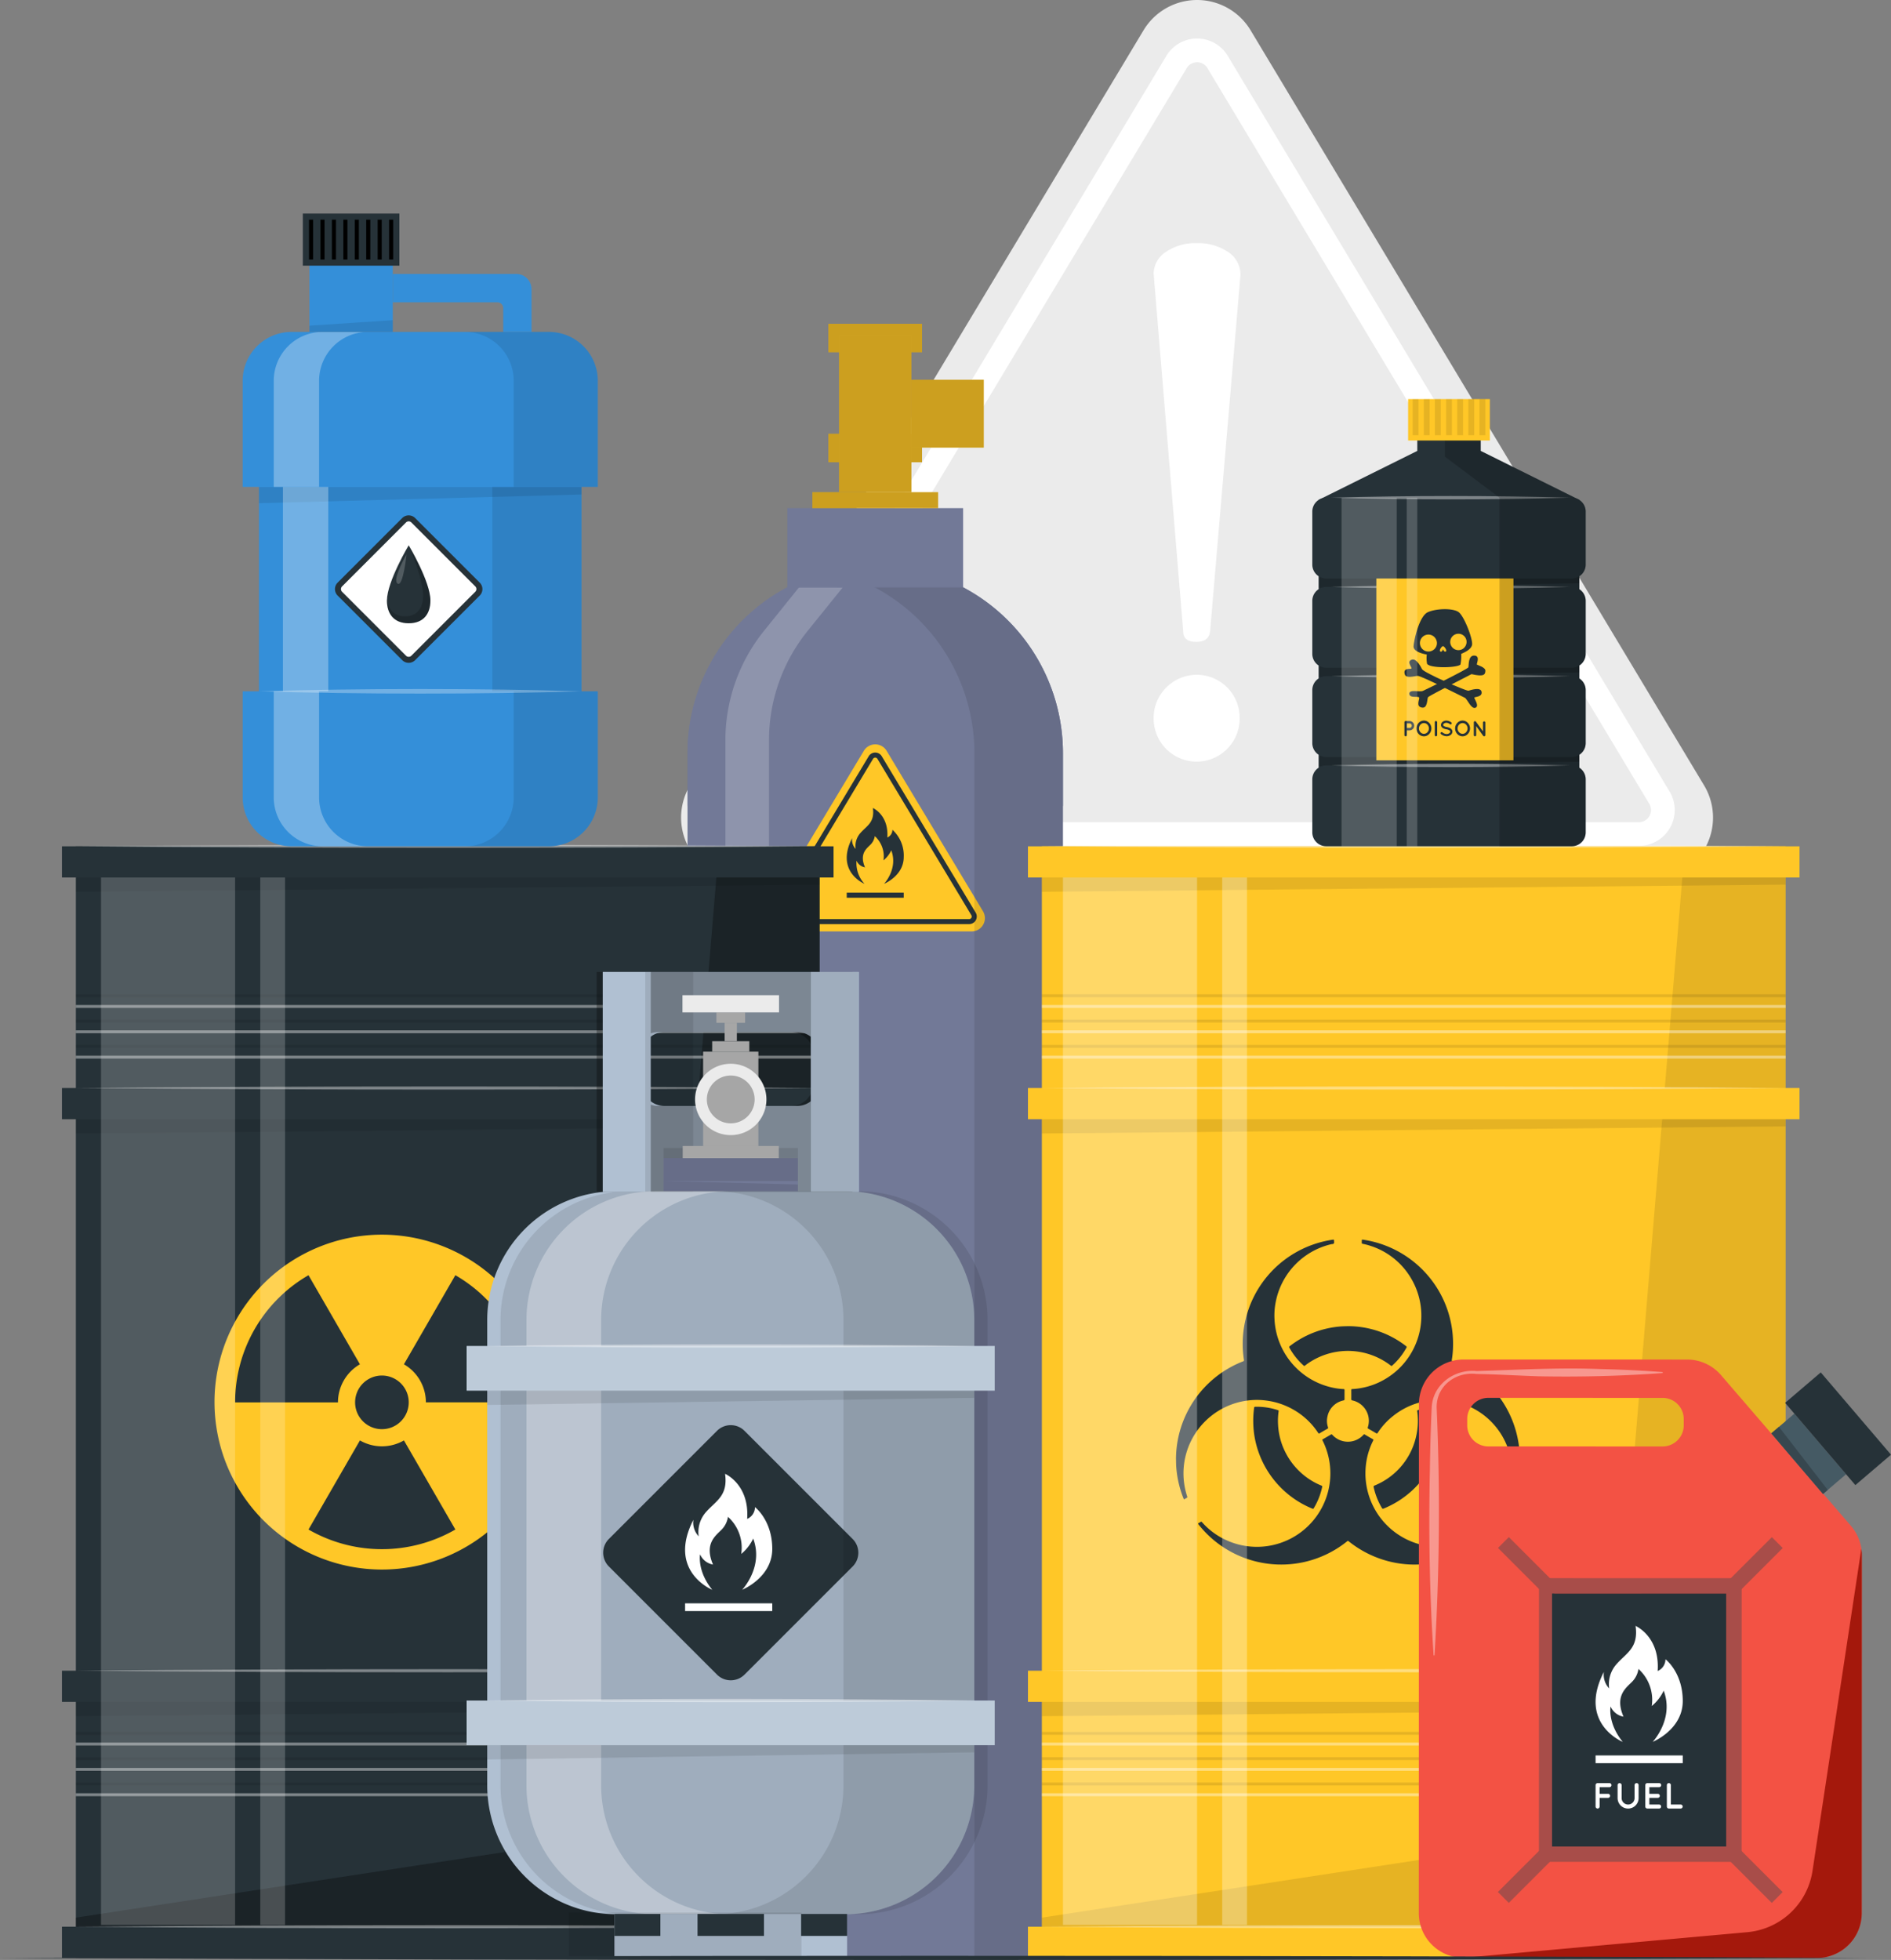 <svg id="Grupo_1076764" data-name="Grupo 1076764" xmlns="http://www.w3.org/2000/svg" xmlns:xlink="http://www.w3.org/1999/xlink" width="401.188" height="415.785" viewBox="0 0 401.188 415.785">
  <rect x="0" y="0" width="401.188" height="415.785" fill="#808080" stroke="none"/>
  <defs>
    <clipPath id="clip-path">
      <rect id="Rectángulo_380229" data-name="Rectángulo 380229" width="401.188" height="415.785" fill="none"/>
    </clipPath>
    <clipPath id="clip-path-2">
      <rect id="Rectángulo_380021" data-name="Rectángulo 380021" width="401.189" height="415.785" fill="none"/>
    </clipPath>
    <clipPath id="clip-path-4">
      <rect id="Rectángulo_380023" data-name="Rectángulo 380023" width="24.886" height="290.726" fill="none"/>
    </clipPath>
    <clipPath id="clip-path-5">
      <rect id="Rectángulo_380024" data-name="Rectángulo 380024" width="49.218" height="295.384" fill="none"/>
    </clipPath>
    <clipPath id="clip-path-6">
      <rect id="Rectángulo_380028" data-name="Rectángulo 380028" width="26.683" height="3.385" fill="none"/>
    </clipPath>
    <clipPath id="clip-path-7">
      <rect id="Rectángulo_380031" data-name="Rectángulo 380031" width="19.868" height="6.041" fill="none"/>
    </clipPath>
    <clipPath id="clip-path-9">
      <rect id="Rectángulo_380037" data-name="Rectángulo 380037" width="15.352" height="33.312" fill="none"/>
    </clipPath>
    <clipPath id="clip-path-10">
      <rect id="Rectángulo_380040" data-name="Rectángulo 380040" width="15.352" height="14.404" fill="none"/>
    </clipPath>
    <clipPath id="clip-path-12">
      <rect id="Rectángulo_380043" data-name="Rectángulo 380043" width="157.793" height="235.81" fill="none"/>
    </clipPath>
    <clipPath id="clip-path-14">
      <rect id="Rectángulo_380046" data-name="Rectángulo 380046" width="157.793" height="3.031" fill="none"/>
    </clipPath>
    <clipPath id="clip-path-15">
      <rect id="Rectángulo_380047" data-name="Rectángulo 380047" width="157.793" height="0.66" fill="none"/>
    </clipPath>
    <clipPath id="clip-path-17">
      <rect id="Rectángulo_380050" data-name="Rectángulo 380050" width="157.793" height="3.032" fill="none"/>
    </clipPath>
    <clipPath id="clip-path-24">
      <rect id="Rectángulo_380060" data-name="Rectángulo 380060" width="157.793" height="0.62" fill="none"/>
    </clipPath>
    <clipPath id="clip-path-36">
      <rect id="Rectángulo_380085" data-name="Rectángulo 380085" width="39.042" height="222.204" fill="none"/>
    </clipPath>
    <clipPath id="clip-path-38">
      <rect id="Rectángulo_380087" data-name="Rectángulo 380087" width="103.333" height="153.391" fill="none"/>
    </clipPath>
    <clipPath id="clip-path-39">
      <rect id="Rectángulo_380089" data-name="Rectángulo 380089" width="54.306" height="46.641" fill="none"/>
    </clipPath>
    <clipPath id="clip-path-40">
      <rect id="Rectángulo_380092" data-name="Rectángulo 380092" width="10.175" height="46.633" fill="none"/>
    </clipPath>
    <clipPath id="clip-path-42">
      <rect id="Rectángulo_380096" data-name="Rectángulo 380096" width="55.094" height="153.391" fill="none"/>
    </clipPath>
    <clipPath id="clip-path-43">
      <rect id="Rectángulo_380099" data-name="Rectángulo 380099" width="28.486" height="7.006" fill="none"/>
    </clipPath>
    <clipPath id="clip-path-44">
      <rect id="Rectángulo_380100" data-name="Rectángulo 380100" width="28.486" height="2.156" fill="none"/>
    </clipPath>
    <clipPath id="clip-path-45">
      <rect id="Rectángulo_380107" data-name="Rectángulo 380107" width="43.185" height="153.391" fill="none"/>
    </clipPath>
    <clipPath id="clip-path-46">
      <rect id="Rectángulo_380110" data-name="Rectángulo 380110" width="112.046" height="9.477" fill="none"/>
    </clipPath>
    <clipPath id="clip-path-47">
      <rect id="Rectángulo_380111" data-name="Rectángulo 380111" width="103.325" height="3.032" fill="none"/>
    </clipPath>
    <clipPath id="clip-path-48">
      <rect id="Rectángulo_380112" data-name="Rectángulo 380112" width="103.333" height="0.702" fill="none"/>
    </clipPath>
    <clipPath id="clip-path-49">
      <rect id="Rectángulo_380115" data-name="Rectángulo 380115" width="112.046" height="9.478" fill="none"/>
    </clipPath>
    <clipPath id="clip-path-50">
      <rect id="Rectángulo_380116" data-name="Rectángulo 380116" width="103.325" height="3.031" fill="none"/>
    </clipPath>
    <clipPath id="clip-path-52">
      <rect id="Rectángulo_380120" data-name="Rectángulo 380120" width="49.363" height="9.322" fill="none"/>
    </clipPath>
    <clipPath id="clip-path-54">
      <rect id="Rectángulo_380126" data-name="Rectángulo 380126" width="157.794" height="235.81" fill="none"/>
    </clipPath>
    <clipPath id="clip-path-56">
      <rect id="Rectángulo_380129" data-name="Rectángulo 380129" width="157.794" height="3.031" fill="none"/>
    </clipPath>
    <clipPath id="clip-path-57">
      <rect id="Rectángulo_380130" data-name="Rectángulo 380130" width="157.794" height="0.66" fill="none"/>
    </clipPath>
    <clipPath id="clip-path-59">
      <rect id="Rectángulo_380133" data-name="Rectángulo 380133" width="157.794" height="3.032" fill="none"/>
    </clipPath>
    <clipPath id="clip-path-66">
      <rect id="Rectángulo_380143" data-name="Rectángulo 380143" width="157.794" height="0.62" fill="none"/>
    </clipPath>
    <clipPath id="clip-path-80">
      <rect id="Rectángulo_380176" data-name="Rectángulo 380176" width="60.434" height="77.614" fill="none"/>
    </clipPath>
    <clipPath id="clip-path-81">
      <rect id="Rectángulo_380177" data-name="Rectángulo 380177" width="49.517" height="60.873" fill="none"/>
    </clipPath>
    <clipPath id="clip-path-83">
      <rect id="Rectángulo_380183" data-name="Rectángulo 380183" width="18.922" height="98.155" fill="none"/>
    </clipPath>
    <clipPath id="clip-path-84">
      <rect id="Rectángulo_380184" data-name="Rectángulo 380184" width="68.425" height="3.46" fill="none"/>
    </clipPath>
    <clipPath id="clip-path-85">
      <rect id="Rectángulo_380186" data-name="Rectángulo 380186" width="9.619" height="98.155" fill="none"/>
    </clipPath>
    <clipPath id="clip-path-86">
      <rect id="Rectángulo_380187" data-name="Rectángulo 380187" width="19.999" height="32.878" fill="none"/>
    </clipPath>
    <clipPath id="clip-path-87">
      <rect id="Rectángulo_380188" data-name="Rectángulo 380188" width="28.213" height="32.878" fill="none"/>
    </clipPath>
    <clipPath id="clip-path-88">
      <rect id="Rectángulo_380189" data-name="Rectángulo 380189" width="28.213" height="32.877" fill="none"/>
    </clipPath>
    <clipPath id="clip-path-90">
      <rect id="Rectángulo_380191" data-name="Rectángulo 380191" width="68.425" height="0.961" fill="none"/>
    </clipPath>
    <clipPath id="clip-path-91">
      <rect id="Rectángulo_380193" data-name="Rectángulo 380193" width="17.681" height="2.488" fill="none"/>
    </clipPath>
    <clipPath id="clip-path-92">
      <rect id="Rectángulo_380203" data-name="Rectángulo 380203" width="9.221" height="16.541" fill="none"/>
    </clipPath>
    <clipPath id="clip-path-93">
      <rect id="Rectángulo_380204" data-name="Rectángulo 380204" width="2.188" height="6.268" fill="none"/>
    </clipPath>
    <clipPath id="clip-path-95">
      <rect id="Rectángulo_380206" data-name="Rectángulo 380206" width="55.305" height="2.679" fill="none"/>
    </clipPath>
    <clipPath id="clip-path-96">
      <rect id="Rectángulo_380207" data-name="Rectángulo 380207" width="50.637" height="0.707" fill="none"/>
    </clipPath>
    <clipPath id="clip-path-98">
      <rect id="Rectángulo_380209" data-name="Rectángulo 380209" width="50.637" height="0.708" fill="none"/>
    </clipPath>
    <clipPath id="clip-path-99">
      <rect id="Rectángulo_380210" data-name="Rectángulo 380210" width="55.305" height="2.678" fill="none"/>
    </clipPath>
    <clipPath id="clip-path-102">
      <rect id="Rectángulo_380216" data-name="Rectángulo 380216" width="16.069" height="73.948" fill="none"/>
    </clipPath>
    <clipPath id="clip-path-103">
      <rect id="Rectángulo_380217" data-name="Rectángulo 380217" width="29.871" height="89.014" fill="none"/>
    </clipPath>
    <clipPath id="clip-path-104">
      <rect id="Rectángulo_380226" data-name="Rectángulo 380226" width="15.414" height="7.66" fill="none"/>
    </clipPath>
  </defs>
  <g id="Grupo_1076763" data-name="Grupo 1076763" clip-path="url(#clip-path)">
    <g id="Grupo_1076469" data-name="Grupo 1076469">
      <g id="Grupo_1076468" data-name="Grupo 1076468" clip-path="url(#clip-path-2)">
        <path id="Trazado_827782" data-name="Trazado 827782" d="M368.412,166.618,272.2,6.429a13.251,13.251,0,0,0-22.719,0L153.266,166.618a13.251,13.251,0,0,0,11.359,20.074H357.053a13.251,13.251,0,0,0,11.359-20.074" transform="translate(-6.875 0)" fill="#ebebeb"/>
        <path id="Trazado_827783" data-name="Trazado 827783" d="M354.962,179.833H167.49a7.6,7.6,0,0,1-6.52-11.518L254.708,12.251a7.6,7.6,0,0,1,13.037,0l93.737,156.064a7.605,7.605,0,0,1-6.52,11.518M261.225,13.6a2.529,2.529,0,0,0-2.2,1.246L165.286,170.905a2.571,2.571,0,0,0,2.2,3.9H354.962a2.574,2.574,0,0,0,2.205-3.9L263.429,14.841a2.529,2.529,0,0,0-2.2-1.246" transform="translate(-7.262 -0.389)" fill="#fff"/>
        <path id="Trazado_827784" data-name="Trazado 827784" d="M274.82,60.8l-6.442,75.571q-.261,2.252-2.941,2.252-2.768,0-2.766-2.252L256.4,60.541a5.539,5.539,0,0,1,2.584-4.631,10.9,10.9,0,0,1,6.54-1.862,11.256,11.256,0,0,1,6.671,1.862,5.731,5.731,0,0,1,2.626,4.89m-.174,94.1a9.123,9.123,0,1,1-18.247,0,9.041,9.041,0,0,1,2.668-6.585,9.091,9.091,0,0,1,12.955,0,9.117,9.117,0,0,1,2.624,6.585" transform="translate(-11.646 -2.455)" fill="#fff"/>
      </g>
    </g>
    <g id="Grupo_1076492" data-name="Grupo 1076492">
      <g id="Grupo_1076491" data-name="Grupo 1076491" clip-path="url(#clip-path-2)">
        <path id="Trazado_827785" data-name="Trazado 827785" d="M192.627,125.665h0a39.824,39.824,0,0,1,39.824,39.824V421.046H152.8V165.489a39.824,39.824,0,0,1,39.824-39.824" transform="translate(-6.941 -5.708)" fill="#727997"/>
        <path id="Trazado_827786" data-name="Trazado 827786" d="M192.627,125.665h0a39.824,39.824,0,0,1,39.824,39.824v11.2H152.8v-11.2a39.824,39.824,0,0,1,39.824-39.824" transform="translate(-6.941 -5.708)" fill="#727997"/>
        <path id="Trazado_827787" data-name="Trazado 827787" d="M216.278,200.836l-20.449-34.047a2.817,2.817,0,0,0-4.829,0l-20.449,34.047a2.817,2.817,0,0,0,2.414,4.267h40.9a2.817,2.817,0,0,0,2.414-4.267" transform="translate(-7.728 -7.514)" fill="#ffc727"/>
        <path id="Trazado_827788" data-name="Trazado 827788" d="M213.42,203.644H173.575a1.616,1.616,0,0,1-1.386-2.448l19.923-33.17a1.615,1.615,0,0,1,2.77,0l19.923,33.17a1.616,1.616,0,0,1-1.385,2.448M193.5,168.312a.537.537,0,0,0-.468.264l-19.923,33.171a.546.546,0,0,0,.469.828H213.42a.547.547,0,0,0,.469-.828l-19.923-33.171a.54.54,0,0,0-.469-.264" transform="translate(-7.811 -7.597)" fill="#263238"/>
        <path id="Trazado_827789" data-name="Trazado 827789" d="M191.959,195.653s-6.29-2.553-2.621-9.707a2.789,2.789,0,0,0,.736,2.289,4.208,4.208,0,0,1,1.044-3.4c1.409-1.571,3.034-2.237,2.616-5.271,0,0,3.391,1.456,3.065,6.253a1.775,1.775,0,0,0,1.083-1.637,7.374,7.374,0,0,1,2.4,5.8c0,3.982-4.178,5.672-4.178,5.672s3.018-3.177,1.533-7.109a6.05,6.05,0,0,1-1.656,2.132,5.763,5.763,0,0,0-1.842-5.143,3.184,3.184,0,0,1-.929,1.82c-.851.851-2.368,1.965-1.145,4.8a2.4,2.4,0,0,1-1.8-1.415,6.457,6.457,0,0,0,1.692,4.917" transform="translate(-8.548 -8.156)" fill="#263238"/>
        <rect id="Rectángulo_380022" data-name="Rectángulo 380022" width="12.092" height="1.075" transform="translate(179.64 189.371)" fill="#263238"/>
        <g id="Grupo_1076472" data-name="Grupo 1076472" transform="translate(153.901 124.62)" opacity="0.2">
          <g id="Grupo_1076471" data-name="Grupo 1076471">
            <g id="Grupo_1076470" data-name="Grupo 1076470" clip-path="url(#clip-path-4)">
              <path id="Trazado_827790" data-name="Trazado 827790" d="M186.11,130.55l-7.436,9.212a36.915,36.915,0,0,0-8.2,23.206V421.276h-9.25V162.958a36.955,36.955,0,0,1,8.19-23.2l7.417-9.212Z" transform="translate(-161.224 -130.55)" fill="#fff"/>
            </g>
          </g>
        </g>
        <g id="Grupo_1076475" data-name="Grupo 1076475" transform="translate(176.295 119.952)" opacity="0.1">
          <g id="Grupo_1076474" data-name="Grupo 1076474">
            <g id="Grupo_1076473" data-name="Grupo 1076473" clip-path="url(#clip-path-5)">
              <path id="Trazado_827791" data-name="Trazado 827791" d="M233.9,165.485V421.044H215.116V165.485a39.84,39.84,0,0,0-30.432-38.708A39.85,39.85,0,0,1,233.9,165.485" transform="translate(-184.684 -125.66)"/>
            </g>
          </g>
        </g>
        <rect id="Rectángulo_380025" data-name="Rectángulo 380025" width="37.289" height="16.82" transform="translate(167.042 107.795)" fill="#727997"/>
        <rect id="Rectángulo_380026" data-name="Rectángulo 380026" width="26.682" height="3.385" transform="translate(172.345 104.411)" fill="#ffc727"/>
        <g id="Grupo_1076478" data-name="Grupo 1076478" transform="translate(172.344 104.412)" opacity="0.2">
          <g id="Grupo_1076477" data-name="Grupo 1076477">
            <g id="Grupo_1076476" data-name="Grupo 1076476" clip-path="url(#clip-path-6)">
              <rect id="Rectángulo_380027" data-name="Rectángulo 380027" width="26.682" height="3.385" transform="translate(0.001 0)"/>
            </g>
          </g>
        </g>
        <rect id="Rectángulo_380029" data-name="Rectángulo 380029" width="19.867" height="6.041" transform="translate(175.752 68.686)" fill="#ffc727"/>
        <g id="Grupo_1076481" data-name="Grupo 1076481" transform="translate(175.752 68.686)" opacity="0.2">
          <g id="Grupo_1076480" data-name="Grupo 1076480">
            <g id="Grupo_1076479" data-name="Grupo 1076479" clip-path="url(#clip-path-7)">
              <rect id="Rectángulo_380030" data-name="Rectángulo 380030" width="19.867" height="6.041" transform="translate(0 0)"/>
            </g>
          </g>
        </g>
        <rect id="Rectángulo_380032" data-name="Rectángulo 380032" width="19.867" height="6.041" transform="translate(175.752 92.02)" fill="#ffc727"/>
        <g id="Grupo_1076484" data-name="Grupo 1076484" transform="translate(175.752 92.02)" opacity="0.2">
          <g id="Grupo_1076483" data-name="Grupo 1076483">
            <g id="Grupo_1076482" data-name="Grupo 1076482" clip-path="url(#clip-path-7)">
              <rect id="Rectángulo_380033" data-name="Rectángulo 380033" width="19.867" height="6.041" transform="translate(0 0)"/>
            </g>
          </g>
        </g>
        <rect id="Rectángulo_380035" data-name="Rectángulo 380035" width="15.352" height="33.312" transform="translate(178.01 71.1)" fill="#ffc727"/>
        <g id="Grupo_1076487" data-name="Grupo 1076487" transform="translate(178.01 71.1)" opacity="0.2">
          <g id="Grupo_1076486" data-name="Grupo 1076486">
            <g id="Grupo_1076485" data-name="Grupo 1076485" clip-path="url(#clip-path-9)">
              <rect id="Rectángulo_380036" data-name="Rectángulo 380036" width="15.352" height="33.312" transform="translate(0)"/>
            </g>
          </g>
        </g>
        <rect id="Rectángulo_380038" data-name="Rectángulo 380038" width="15.352" height="14.403" transform="translate(193.362 80.554)" fill="#ffc727"/>
        <g id="Grupo_1076490" data-name="Grupo 1076490" transform="translate(193.362 80.554)" opacity="0.2">
          <g id="Grupo_1076489" data-name="Grupo 1076489">
            <g id="Grupo_1076488" data-name="Grupo 1076488" clip-path="url(#clip-path-10)">
              <rect id="Rectángulo_380039" data-name="Rectángulo 380039" width="15.352" height="14.403" transform="translate(0 0)"/>
            </g>
          </g>
        </g>
      </g>
    </g>
    <rect id="Rectángulo_380042" data-name="Rectángulo 380042" width="157.794" height="235.81" transform="translate(16.098 179.535)" fill="#263238"/>
    <g id="Grupo_1076497" data-name="Grupo 1076497">
      <g id="Grupo_1076496" data-name="Grupo 1076496" clip-path="url(#clip-path-2)">
        <g id="Grupo_1076495" data-name="Grupo 1076495" transform="translate(16.098 179.535)" opacity="0.3">
          <g id="Grupo_1076494" data-name="Grupo 1076494">
            <g id="Grupo_1076493" data-name="Grupo 1076493" clip-path="url(#clip-path-12)">
              <path id="Trazado_827792" data-name="Trazado 827792" d="M16.864,423.888v-8.543l118.983-18.2L153.3,188.078h21.358v235.81Z" transform="translate(-16.864 -188.078)"/>
            </g>
          </g>
        </g>
      </g>
    </g>
    <rect id="Rectángulo_380045" data-name="Rectángulo 380045" width="163.696" height="6.614" transform="translate(13.146 354.422)" fill="#263238"/>
    <g id="Grupo_1076505" data-name="Grupo 1076505">
      <g id="Grupo_1076504" data-name="Grupo 1076504" clip-path="url(#clip-path-2)">
        <g id="Grupo_1076500" data-name="Grupo 1076500" transform="translate(16.098 361.037)" opacity="0.1">
          <g id="Grupo_1076499" data-name="Grupo 1076499">
            <g id="Grupo_1076498" data-name="Grupo 1076498" clip-path="url(#clip-path-14)">
              <path id="Trazado_827793" data-name="Trazado 827793" d="M16.864,378.216v3.032l157.793-1.516v-1.516Z" transform="translate(-16.864 -378.216)"/>
            </g>
          </g>
        </g>
        <g id="Grupo_1076503" data-name="Grupo 1076503" transform="translate(16.098 354.093)" opacity="0.4">
          <g id="Grupo_1076502" data-name="Grupo 1076502">
            <g id="Grupo_1076501" data-name="Grupo 1076501" clip-path="url(#clip-path-15)">
              <path id="Trazado_827794" data-name="Trazado 827794" d="M16.864,371.272c50.545-.438,107.249-.442,157.794,0-50.545.442-107.249.438-157.794,0" transform="translate(-16.864 -370.942)" fill="#fff"/>
            </g>
          </g>
        </g>
      </g>
    </g>
    <rect id="Rectángulo_380049" data-name="Rectángulo 380049" width="163.696" height="6.614" transform="translate(13.146 230.812)" fill="#263238"/>
    <g id="Grupo_1076513" data-name="Grupo 1076513">
      <g id="Grupo_1076512" data-name="Grupo 1076512" clip-path="url(#clip-path-2)">
        <g id="Grupo_1076508" data-name="Grupo 1076508" transform="translate(16.098 237.426)" opacity="0.1">
          <g id="Grupo_1076507" data-name="Grupo 1076507">
            <g id="Grupo_1076506" data-name="Grupo 1076506" clip-path="url(#clip-path-17)">
              <path id="Trazado_827795" data-name="Trazado 827795" d="M16.864,248.724v3.032l157.793-1.516v-1.516Z" transform="translate(-16.864 -248.724)"/>
            </g>
          </g>
        </g>
        <g id="Grupo_1076511" data-name="Grupo 1076511" transform="translate(16.098 230.483)" opacity="0.4">
          <g id="Grupo_1076510" data-name="Grupo 1076510">
            <g id="Grupo_1076509" data-name="Grupo 1076509" clip-path="url(#clip-path-15)">
              <path id="Trazado_827796" data-name="Trazado 827796" d="M16.864,241.78c50.545-.438,107.249-.442,157.794,0-50.545.442-107.249.438-157.794,0" transform="translate(-16.864 -241.45)" fill="#fff"/>
            </g>
          </g>
        </g>
      </g>
    </g>
    <rect id="Rectángulo_380053" data-name="Rectángulo 380053" width="163.696" height="6.614" transform="translate(13.146 179.535)" fill="#263238"/>
    <g id="Grupo_1076521" data-name="Grupo 1076521">
      <g id="Grupo_1076520" data-name="Grupo 1076520" clip-path="url(#clip-path-2)">
        <g id="Grupo_1076516" data-name="Grupo 1076516" transform="translate(16.098 186.149)" opacity="0.1">
          <g id="Grupo_1076515" data-name="Grupo 1076515">
            <g id="Grupo_1076514" data-name="Grupo 1076514" clip-path="url(#clip-path-17)">
              <path id="Trazado_827797" data-name="Trazado 827797" d="M16.864,195.007v3.032l157.793-1.516v-1.516Z" transform="translate(-16.864 -195.007)"/>
            </g>
          </g>
        </g>
        <g id="Grupo_1076519" data-name="Grupo 1076519" transform="translate(16.098 179.206)" opacity="0.4">
          <g id="Grupo_1076518" data-name="Grupo 1076518">
            <g id="Grupo_1076517" data-name="Grupo 1076517" clip-path="url(#clip-path-15)">
              <path id="Trazado_827798" data-name="Trazado 827798" d="M16.864,188.062c50.545-.438,107.249-.442,157.794,0-50.545.442-107.249.438-157.794,0" transform="translate(-16.864 -187.733)" fill="#fff"/>
            </g>
          </g>
        </g>
      </g>
    </g>
    <rect id="Rectángulo_380057" data-name="Rectángulo 380057" width="163.696" height="6.614" transform="translate(13.147 408.731)" fill="#263238"/>
    <g id="Grupo_1076565" data-name="Grupo 1076565">
      <g id="Grupo_1076564" data-name="Grupo 1076564" clip-path="url(#clip-path-2)">
        <g id="Grupo_1076524" data-name="Grupo 1076524" transform="translate(16.098 408.401)" opacity="0.4">
          <g id="Grupo_1076523" data-name="Grupo 1076523">
            <g id="Grupo_1076522" data-name="Grupo 1076522" clip-path="url(#clip-path-15)">
              <path id="Trazado_827799" data-name="Trazado 827799" d="M174.658,428.164c-50.545.438-107.249.442-157.794,0,50.545-.442,107.249-.438,157.794,0" transform="translate(-16.864 -427.835)" fill="#fff"/>
            </g>
          </g>
        </g>
        <g id="Grupo_1076527" data-name="Grupo 1076527" transform="translate(16.098 221.674)" opacity="0.1">
          <g id="Grupo_1076526" data-name="Grupo 1076526">
            <g id="Grupo_1076525" data-name="Grupo 1076525" clip-path="url(#clip-path-24)">
              <rect id="Rectángulo_380059" data-name="Rectángulo 380059" width="157.794" height="0.62" transform="translate(0 0)"/>
            </g>
          </g>
        </g>
        <g id="Grupo_1076530" data-name="Grupo 1076530" transform="translate(16.098 223.948)" opacity="0.4">
          <g id="Grupo_1076529" data-name="Grupo 1076529">
            <g id="Grupo_1076528" data-name="Grupo 1076528" clip-path="url(#clip-path-24)">
              <rect id="Rectángulo_380061" data-name="Rectángulo 380061" width="157.794" height="0.62" transform="translate(0 0.001)" fill="#fff"/>
            </g>
          </g>
        </g>
        <g id="Grupo_1076533" data-name="Grupo 1076533" transform="translate(16.098 216.3)" opacity="0.1">
          <g id="Grupo_1076532" data-name="Grupo 1076532">
            <g id="Grupo_1076531" data-name="Grupo 1076531" clip-path="url(#clip-path-24)">
              <rect id="Rectángulo_380063" data-name="Rectángulo 380063" width="157.794" height="0.62" transform="translate(0 0)"/>
            </g>
          </g>
        </g>
        <g id="Grupo_1076536" data-name="Grupo 1076536" transform="translate(16.098 218.574)" opacity="0.4">
          <g id="Grupo_1076535" data-name="Grupo 1076535">
            <g id="Grupo_1076534" data-name="Grupo 1076534" clip-path="url(#clip-path-24)">
              <rect id="Rectángulo_380065" data-name="Rectángulo 380065" width="157.794" height="0.62" transform="translate(0 -0.001)" fill="#fff"/>
            </g>
          </g>
        </g>
        <g id="Grupo_1076539" data-name="Grupo 1076539" transform="translate(16.098 210.926)" opacity="0.1">
          <g id="Grupo_1076538" data-name="Grupo 1076538">
            <g id="Grupo_1076537" data-name="Grupo 1076537" clip-path="url(#clip-path-24)">
              <rect id="Rectángulo_380067" data-name="Rectángulo 380067" width="157.794" height="0.62" transform="translate(0)"/>
            </g>
          </g>
        </g>
        <g id="Grupo_1076542" data-name="Grupo 1076542" transform="translate(16.098 213.2)" opacity="0.4">
          <g id="Grupo_1076541" data-name="Grupo 1076541">
            <g id="Grupo_1076540" data-name="Grupo 1076540" clip-path="url(#clip-path-24)">
              <rect id="Rectángulo_380069" data-name="Rectángulo 380069" width="157.794" height="0.62" transform="translate(0 0)" fill="#fff"/>
            </g>
          </g>
        </g>
        <g id="Grupo_1076545" data-name="Grupo 1076545" transform="translate(16.098 378.148)" opacity="0.1">
          <g id="Grupo_1076544" data-name="Grupo 1076544">
            <g id="Grupo_1076543" data-name="Grupo 1076543" clip-path="url(#clip-path-24)">
              <rect id="Rectángulo_380071" data-name="Rectángulo 380071" width="157.794" height="0.62" transform="translate(0 0)"/>
            </g>
          </g>
        </g>
        <g id="Grupo_1076548" data-name="Grupo 1076548" transform="translate(16.098 380.421)" opacity="0.4">
          <g id="Grupo_1076547" data-name="Grupo 1076547">
            <g id="Grupo_1076546" data-name="Grupo 1076546" clip-path="url(#clip-path-24)">
              <rect id="Rectángulo_380073" data-name="Rectángulo 380073" width="157.794" height="0.62" transform="translate(0 0)" fill="#fff"/>
            </g>
          </g>
        </g>
        <g id="Grupo_1076551" data-name="Grupo 1076551" transform="translate(16.098 372.774)" opacity="0.1">
          <g id="Grupo_1076550" data-name="Grupo 1076550">
            <g id="Grupo_1076549" data-name="Grupo 1076549" clip-path="url(#clip-path-24)">
              <rect id="Rectángulo_380075" data-name="Rectángulo 380075" width="157.794" height="0.62" transform="translate(0 0)"/>
            </g>
          </g>
        </g>
        <g id="Grupo_1076554" data-name="Grupo 1076554" transform="translate(16.098 375.047)" opacity="0.4">
          <g id="Grupo_1076553" data-name="Grupo 1076553">
            <g id="Grupo_1076552" data-name="Grupo 1076552" clip-path="url(#clip-path-24)">
              <rect id="Rectángulo_380077" data-name="Rectángulo 380077" width="157.794" height="0.62" transform="translate(0 -0.001)" fill="#fff"/>
            </g>
          </g>
        </g>
        <g id="Grupo_1076557" data-name="Grupo 1076557" transform="translate(16.098 367.4)" opacity="0.1">
          <g id="Grupo_1076556" data-name="Grupo 1076556">
            <g id="Grupo_1076555" data-name="Grupo 1076555" clip-path="url(#clip-path-24)">
              <rect id="Rectángulo_380079" data-name="Rectángulo 380079" width="157.794" height="0.62" transform="translate(0 0)"/>
            </g>
          </g>
        </g>
        <g id="Grupo_1076560" data-name="Grupo 1076560" transform="translate(16.098 369.673)" opacity="0.4">
          <g id="Grupo_1076559" data-name="Grupo 1076559">
            <g id="Grupo_1076558" data-name="Grupo 1076558" clip-path="url(#clip-path-24)">
              <rect id="Rectángulo_380081" data-name="Rectángulo 380081" width="157.794" height="0.62" transform="translate(0 0)" fill="#fff"/>
            </g>
          </g>
        </g>
        <path id="Trazado_827800" data-name="Trazado 827800" d="M118.716,309.9a35.521,35.521,0,1,1-35.526-35.517A35.569,35.569,0,0,1,118.716,309.9" transform="translate(-2.165 -12.463)" fill="#ffc727"/>
        <path id="Trazado_827801" data-name="Trazado 827801" d="M78.733,302.29a9.34,9.34,0,0,0-4.658,8.077H52.256a31.126,31.126,0,0,1,15.568-26.974Z" transform="translate(-2.374 -12.872)" fill="#263238"/>
        <path id="Trazado_827802" data-name="Trazado 827802" d="M116.251,310.366H94.433a9.34,9.34,0,0,0-4.659-8.077l10.91-18.9a31.125,31.125,0,0,1,15.567,26.974" transform="translate(-4.078 -12.872)" fill="#263238"/>
        <path id="Trazado_827803" data-name="Trazado 827803" d="M99.721,339.009a31.176,31.176,0,0,1-31.155,0l10.909-18.9a9.345,9.345,0,0,0,9.337,0Z" transform="translate(-3.114 -14.54)" fill="#263238"/>
        <path id="Trazado_827804" data-name="Trazado 827804" d="M90.3,311.379a5.689,5.689,0,1,1-5.689-5.689,5.689,5.689,0,0,1,5.689,5.689" transform="translate(-3.585 -13.885)" fill="#263238"/>
        <g id="Grupo_1076563" data-name="Grupo 1076563" transform="translate(21.432 186.149)" opacity="0.2">
          <g id="Grupo_1076562" data-name="Grupo 1076562">
            <g id="Grupo_1076561" data-name="Grupo 1076561" clip-path="url(#clip-path-36)">
              <rect id="Rectángulo_380083" data-name="Rectángulo 380083" width="28.451" height="222.205" fill="#fff"/>
              <rect id="Rectángulo_380084" data-name="Rectángulo 380084" width="5.255" height="222.205" transform="translate(33.787)" fill="#fff"/>
            </g>
          </g>
        </g>
      </g>
    </g>
    <g id="Grupo_1076612" data-name="Grupo 1076612">
      <g id="Grupo_1076611" data-name="Grupo 1076611" clip-path="url(#clip-path-2)">
        <path id="Trazado_827805" data-name="Trazado 827805" d="M184.288,264.724H135.618a27.331,27.331,0,0,0-27.331,27.331v98.727a27.332,27.332,0,0,0,27.331,27.332h48.669a27.332,27.332,0,0,0,27.331-27.332V292.055a27.332,27.332,0,0,0-27.331-27.331" transform="translate(-4.919 -12.025)" fill="#b0c0d2"/>
        <g id="Grupo_1076568" data-name="Grupo 1076568" transform="translate(90.188 252.699)" opacity="0.1">
          <g id="Grupo_1076567" data-name="Grupo 1076567" transform="translate(16)">
            <g id="Grupo_1076566" data-name="Grupo 1076566" clip-path="url(#clip-path-38)">
              <path id="Trazado_827806" data-name="Trazado 827806" d="M184.288,264.724H135.618a27.331,27.331,0,0,0-27.331,27.331v98.727a27.332,27.332,0,0,0,27.331,27.332h48.669a27.332,27.332,0,0,0,27.331-27.332V292.055a27.332,27.332,0,0,0-27.331-27.331" transform="translate(-108.286 -264.724)"/>
            </g>
          </g>
        </g>
        <path id="Trazado_827807" data-name="Trazado 827807" d="M186.979,346.7l-22.933,22.933a4.133,4.133,0,0,1-5.845,0L135.268,346.7a4.133,4.133,0,0,1,0-5.845L158.2,317.926a4.133,4.133,0,0,1,5.845,0l22.933,22.933a4.133,4.133,0,0,1,0,5.845" transform="translate(-6.089 -14.386)" fill="#263238"/>
        <path id="Trazado_827808" data-name="Trazado 827808" d="M158.028,352.136s-9.619-3.905-4.008-14.846a4.261,4.261,0,0,0,1.125,3.5,6.438,6.438,0,0,1,1.6-5.2c2.154-2.4,4.64-3.421,4-8.06,0,0,5.184,2.225,4.687,9.564a2.718,2.718,0,0,0,1.657-2.5s3.667,2.78,3.667,8.868-6.39,8.674-6.39,8.674,4.616-4.859,2.343-10.872a9.256,9.256,0,0,1-2.533,3.26,8.812,8.812,0,0,0-2.817-7.867,4.871,4.871,0,0,1-1.42,2.784c-1.3,1.3-3.622,3.006-1.752,7.338a3.674,3.674,0,0,1-2.745-2.163s-.671,3.524,2.588,7.519" transform="translate(-6.916 -14.878)" fill="#fff"/>
        <rect id="Rectángulo_380088" data-name="Rectángulo 380088" width="18.492" height="1.643" transform="translate(145.346 340.128)" fill="#fff"/>
        <path id="Trazado_827809" data-name="Trazado 827809" d="M133.966,262.645h54.306V216H133.966ZM179.929,239.7a4.732,4.732,0,0,1-4.735,4.725h-28.15a4.732,4.732,0,0,1-4.735-4.725v-6.224a4.732,4.732,0,0,1,4.735-4.725h28.15a4.732,4.732,0,0,1,4.735,4.725Z" transform="translate(-6.085 -9.812)" fill="#b0c0d2"/>
        <g id="Grupo_1076571" data-name="Grupo 1076571" transform="translate(126.582 206.196)" opacity="0.3">
          <g id="Grupo_1076570" data-name="Grupo 1076570">
            <g id="Grupo_1076569" data-name="Grupo 1076569" clip-path="url(#clip-path-39)">
              <path id="Trazado_827810" data-name="Trazado 827810" d="M133.966,262.645h54.306V216H133.966ZM179.929,239.7a4.732,4.732,0,0,1-4.735,4.725h-28.15a4.732,4.732,0,0,1-4.735-4.725v-6.224a4.732,4.732,0,0,1,4.735-4.725h28.15a4.732,4.732,0,0,1,4.735,4.725Z" transform="translate(-133.966 -216.004)"/>
            </g>
          </g>
        </g>
        <rect id="Rectángulo_380090" data-name="Rectángulo 380090" width="10.175" height="46.632" transform="translate(127.885 206.196)" fill="#b0c0d2"/>
        <g id="Grupo_1076574" data-name="Grupo 1076574" transform="translate(136.889 206.196)" opacity="0.1">
          <g id="Grupo_1076573" data-name="Grupo 1076573">
            <g id="Grupo_1076572" data-name="Grupo 1076572" clip-path="url(#clip-path-40)">
              <rect id="Rectángulo_380091" data-name="Rectángulo 380091" width="10.175" height="46.632"/>
            </g>
          </g>
        </g>
        <rect id="Rectángulo_380093" data-name="Rectángulo 380093" width="10.175" height="46.632" transform="translate(172.008 206.196)" fill="#b0c0d2"/>
        <g id="Grupo_1076577" data-name="Grupo 1076577" transform="translate(171.926 206.196)" opacity="0.1">
          <g id="Grupo_1076576" data-name="Grupo 1076576">
            <g id="Grupo_1076575" data-name="Grupo 1076575" clip-path="url(#clip-path-40)">
              <rect id="Rectángulo_380094" data-name="Rectángulo 380094" width="10.175" height="46.632" transform="translate(0)"/>
            </g>
          </g>
        </g>
        <g id="Grupo_1076580" data-name="Grupo 1076580" transform="translate(151.606 252.699)" opacity="0.1">
          <g id="Grupo_1076579" data-name="Grupo 1076579">
            <g id="Grupo_1076578" data-name="Grupo 1076578" clip-path="url(#clip-path-42)">
              <path id="Trazado_827811" data-name="Trazado 827811" d="M213.914,292.054v98.732a27.332,27.332,0,0,1-27.33,27.33H158.82a27.334,27.334,0,0,0,27.339-27.33V292.054a27.334,27.334,0,0,0-27.339-27.33h27.765a27.332,27.332,0,0,1,27.33,27.33" transform="translate(-158.82 -264.724)"/>
            </g>
          </g>
        </g>
        <rect id="Rectángulo_380097" data-name="Rectángulo 380097" width="28.486" height="7.006" transform="translate(140.791 245.694)" fill="#727997"/>
        <g id="Grupo_1076583" data-name="Grupo 1076583" transform="translate(140.791 243.538)" opacity="0.1">
          <g id="Grupo_1076582" data-name="Grupo 1076582">
            <g id="Grupo_1076581" data-name="Grupo 1076581" clip-path="url(#clip-path-43)">
              <rect id="Rectángulo_380098" data-name="Rectángulo 380098" width="28.486" height="7.006" transform="translate(0.001 0)"/>
            </g>
          </g>
        </g>
        <g id="Grupo_1076586" data-name="Grupo 1076586" transform="translate(140.791 250.543)" opacity="0.1">
          <g id="Grupo_1076585" data-name="Grupo 1076585">
            <g id="Grupo_1076584" data-name="Grupo 1076584" clip-path="url(#clip-path-44)">
              <path id="Trazado_827812" data-name="Trazado 827812" d="M175.976,263.2l-28.486-.73v2.156h28.486Z" transform="translate(-147.49 -262.465)"/>
            </g>
          </g>
        </g>
        <rect id="Rectángulo_380101" data-name="Rectángulo 380101" width="11.728" height="20.009" transform="translate(149.17 223.1)" fill="#a6a6a6"/>
        <rect id="Rectángulo_380102" data-name="Rectángulo 380102" width="20.384" height="2.586" transform="translate(144.842 243.109)" fill="#a6a6a6"/>
        <rect id="Rectángulo_380103" data-name="Rectángulo 380103" width="7.877" height="2.217" transform="translate(151.094 220.883)" fill="#a6a6a6"/>
        <rect id="Rectángulo_380104" data-name="Rectángulo 380104" width="6.095" height="2.217" transform="translate(151.985 214.769)" fill="#a6a6a6"/>
        <path id="Trazado_827813" data-name="Trazado 827813" d="M169.62,243.971a7.57,7.57,0,1,1-7.57-7.57,7.569,7.569,0,0,1,7.57,7.57" transform="translate(-7.017 -10.738)" fill="#ebebeb"/>
        <path id="Trazado_827814" data-name="Trazado 827814" d="M167.238,244.09a5.07,5.07,0,1,1-5.07-5.07,5.07,5.07,0,0,1,5.07,5.07" transform="translate(-7.136 -10.857)" fill="#a6a6a6"/>
        <rect id="Rectángulo_380105" data-name="Rectángulo 380105" width="20.483" height="3.651" transform="translate(144.792 211.117)" fill="#ebebeb"/>
        <rect id="Rectángulo_380106" data-name="Rectángulo 380106" width="2.595" height="3.897" transform="translate(153.735 216.986)" fill="#a6a6a6"/>
        <g id="Grupo_1076589" data-name="Grupo 1076589" transform="translate(111.694 252.699)" opacity="0.3">
          <g id="Grupo_1076588" data-name="Grupo 1076588">
            <g id="Grupo_1076587" data-name="Grupo 1076587" clip-path="url(#clip-path-45)">
              <path id="Trazado_827815" data-name="Trazado 827815" d="M117.009,390.785V292.054a27.332,27.332,0,0,1,27.33-27.33h15.855a27.334,27.334,0,0,0-27.339,27.33v98.732a27.334,27.334,0,0,0,27.339,27.33H144.339a27.332,27.332,0,0,1-27.33-27.33" transform="translate(-117.009 -264.724)" fill="#fff"/>
            </g>
          </g>
        </g>
        <rect id="Rectángulo_380108" data-name="Rectángulo 380108" width="112.046" height="9.478" transform="translate(99.011 285.535)" fill="#d2e1f1"/>
        <g id="Grupo_1076592" data-name="Grupo 1076592" transform="translate(91.964 285.536)" opacity="0.1">
          <g id="Grupo_1076591" data-name="Grupo 1076591" transform="translate(7.177)">
            <g id="Grupo_1076590" data-name="Grupo 1076590" clip-path="url(#clip-path-46)">
              <rect id="Rectángulo_380109" data-name="Rectángulo 380109" width="112.046" height="9.478" transform="translate(0 -0.001)"/>
            </g>
          </g>
        </g>
        <g id="Grupo_1076595" data-name="Grupo 1076595" transform="translate(103.367 295.013)" opacity="0.1">
          <g id="Grupo_1076594" data-name="Grupo 1076594">
            <g id="Grupo_1076593" data-name="Grupo 1076593" clip-path="url(#clip-path-47)">
              <path id="Trazado_827816" data-name="Trazado 827816" d="M108.286,309.051v3.032l103.325-1.516v-1.516Z" transform="translate(-108.286 -309.051)"/>
            </g>
          </g>
        </g>
        <g id="Grupo_1076598" data-name="Grupo 1076598" transform="translate(103.367 285.185)" opacity="0.4">
          <g id="Grupo_1076597" data-name="Grupo 1076597">
            <g id="Grupo_1076596" data-name="Grupo 1076596" clip-path="url(#clip-path-48)">
              <path id="Trazado_827817" data-name="Trazado 827817" d="M108.286,299.106c33.1-.466,70.235-.47,103.333,0-33.1.47-70.235.466-103.333,0" transform="translate(-108.286 -298.755)" fill="#fff"/>
            </g>
          </g>
        </g>
        <rect id="Rectángulo_380113" data-name="Rectángulo 380113" width="112.046" height="9.478" transform="translate(99.011 360.745)" fill="#d2e1f1"/>
        <g id="Grupo_1076601" data-name="Grupo 1076601" transform="translate(99.141 360.745)" opacity="0.1">
          <g id="Grupo_1076600" data-name="Grupo 1076600">
            <g id="Grupo_1076599" data-name="Grupo 1076599" clip-path="url(#clip-path-49)">
              <rect id="Rectángulo_380114" data-name="Rectángulo 380114" width="112.046" height="9.478" transform="translate(0)"/>
            </g>
          </g>
        </g>
        <g id="Grupo_1076604" data-name="Grupo 1076604" transform="translate(103.367 370.223)" opacity="0.1">
          <g id="Grupo_1076603" data-name="Grupo 1076603">
            <g id="Grupo_1076602" data-name="Grupo 1076602" clip-path="url(#clip-path-50)">
              <path id="Trazado_827818" data-name="Trazado 827818" d="M108.286,387.84v3.032l103.325-1.516V387.84Z" transform="translate(-108.286 -387.84)"/>
            </g>
          </g>
        </g>
        <g id="Grupo_1076607" data-name="Grupo 1076607" transform="translate(103.367 360.394)" opacity="0.4">
          <g id="Grupo_1076606" data-name="Grupo 1076606">
            <g id="Grupo_1076605" data-name="Grupo 1076605" clip-path="url(#clip-path-48)">
              <path id="Trazado_827819" data-name="Trazado 827819" d="M108.286,377.894c33.1-.466,70.235-.47,103.333,0-33.1.47-70.235.466-103.333,0" transform="translate(-108.286 -377.543)" fill="#fff"/>
            </g>
          </g>
        </g>
        <rect id="Rectángulo_380118" data-name="Rectángulo 380118" width="49.363" height="9.322" transform="translate(130.352 406.023)" fill="#b0c0d2"/>
        <g id="Grupo_1076610" data-name="Grupo 1076610" transform="translate(120.664 405.739)" opacity="0.1">
          <g id="Grupo_1076609" data-name="Grupo 1076609">
            <g id="Grupo_1076608" data-name="Grupo 1076608" clip-path="url(#clip-path-52)">
              <rect id="Rectángulo_380119" data-name="Rectángulo 380119" width="49.363" height="9.322" transform="translate(0 -0.001)"/>
            </g>
          </g>
        </g>
        <rect id="Rectángulo_380121" data-name="Rectángulo 380121" width="9.754" height="4.661" transform="translate(130.352 406.023)" fill="#263238"/>
        <rect id="Rectángulo_380122" data-name="Rectángulo 380122" width="9.754" height="4.661" transform="translate(169.962 406.023)" fill="#263238"/>
        <rect id="Rectángulo_380123" data-name="Rectángulo 380123" width="14.097" height="4.661" transform="translate(147.985 406.023)" fill="#263238"/>
      </g>
    </g>
    <rect id="Rectángulo_380125" data-name="Rectángulo 380125" width="157.793" height="235.81" transform="translate(221.038 179.535)" fill="#ffc727"/>
    <g id="Grupo_1076617" data-name="Grupo 1076617">
      <g id="Grupo_1076616" data-name="Grupo 1076616" clip-path="url(#clip-path-2)">
        <g id="Grupo_1076615" data-name="Grupo 1076615" transform="translate(221.037 179.535)" opacity="0.1">
          <g id="Grupo_1076614" data-name="Grupo 1076614">
            <g id="Grupo_1076613" data-name="Grupo 1076613" clip-path="url(#clip-path-54)">
              <path id="Trazado_827820" data-name="Trazado 827820" d="M231.555,423.888v-8.543l118.983-18.2,17.453-209.072h21.358v235.81Z" transform="translate(-231.555 -188.078)"/>
            </g>
          </g>
        </g>
      </g>
    </g>
    <rect id="Rectángulo_380128" data-name="Rectángulo 380128" width="163.696" height="6.614" transform="translate(218.087 354.422)" fill="#ffc727"/>
    <g id="Grupo_1076625" data-name="Grupo 1076625">
      <g id="Grupo_1076624" data-name="Grupo 1076624" clip-path="url(#clip-path-2)">
        <g id="Grupo_1076620" data-name="Grupo 1076620" transform="translate(221.037 361.037)" opacity="0.1">
          <g id="Grupo_1076619" data-name="Grupo 1076619">
            <g id="Grupo_1076618" data-name="Grupo 1076618" clip-path="url(#clip-path-56)">
              <path id="Trazado_827821" data-name="Trazado 827821" d="M231.555,378.216v3.032l157.793-1.516v-1.516Z" transform="translate(-231.555 -378.216)"/>
            </g>
          </g>
        </g>
        <g id="Grupo_1076623" data-name="Grupo 1076623" transform="translate(221.037 354.093)" opacity="0.4">
          <g id="Grupo_1076622" data-name="Grupo 1076622">
            <g id="Grupo_1076621" data-name="Grupo 1076621" clip-path="url(#clip-path-57)">
              <path id="Trazado_827822" data-name="Trazado 827822" d="M231.555,371.272c50.545-.438,107.249-.442,157.794,0-50.545.442-107.249.438-157.794,0" transform="translate(-231.555 -370.942)" fill="#fff"/>
            </g>
          </g>
        </g>
      </g>
    </g>
    <rect id="Rectángulo_380132" data-name="Rectángulo 380132" width="163.696" height="6.614" transform="translate(218.087 230.812)" fill="#ffc727"/>
    <g id="Grupo_1076633" data-name="Grupo 1076633">
      <g id="Grupo_1076632" data-name="Grupo 1076632" clip-path="url(#clip-path-2)">
        <g id="Grupo_1076628" data-name="Grupo 1076628" transform="translate(221.037 237.426)" opacity="0.1">
          <g id="Grupo_1076627" data-name="Grupo 1076627">
            <g id="Grupo_1076626" data-name="Grupo 1076626" clip-path="url(#clip-path-59)">
              <path id="Trazado_827823" data-name="Trazado 827823" d="M231.555,248.724v3.032l157.793-1.516v-1.516Z" transform="translate(-231.555 -248.724)"/>
            </g>
          </g>
        </g>
        <g id="Grupo_1076631" data-name="Grupo 1076631" transform="translate(221.037 230.483)" opacity="0.4">
          <g id="Grupo_1076630" data-name="Grupo 1076630">
            <g id="Grupo_1076629" data-name="Grupo 1076629" clip-path="url(#clip-path-57)">
              <path id="Trazado_827824" data-name="Trazado 827824" d="M231.555,241.78c50.545-.438,107.249-.442,157.794,0-50.545.442-107.249.438-157.794,0" transform="translate(-231.555 -241.45)" fill="#fff"/>
            </g>
          </g>
        </g>
      </g>
    </g>
    <rect id="Rectángulo_380136" data-name="Rectángulo 380136" width="163.696" height="6.614" transform="translate(218.087 179.535)" fill="#ffc727"/>
    <g id="Grupo_1076641" data-name="Grupo 1076641">
      <g id="Grupo_1076640" data-name="Grupo 1076640" clip-path="url(#clip-path-2)">
        <g id="Grupo_1076636" data-name="Grupo 1076636" transform="translate(221.037 186.149)" opacity="0.1">
          <g id="Grupo_1076635" data-name="Grupo 1076635">
            <g id="Grupo_1076634" data-name="Grupo 1076634" clip-path="url(#clip-path-59)">
              <path id="Trazado_827825" data-name="Trazado 827825" d="M231.555,195.007v3.032l157.793-1.516v-1.516Z" transform="translate(-231.555 -195.007)"/>
            </g>
          </g>
        </g>
        <g id="Grupo_1076639" data-name="Grupo 1076639" transform="translate(221.037 179.206)" opacity="0.4">
          <g id="Grupo_1076638" data-name="Grupo 1076638">
            <g id="Grupo_1076637" data-name="Grupo 1076637" clip-path="url(#clip-path-57)">
              <path id="Trazado_827826" data-name="Trazado 827826" d="M231.555,188.062c50.545-.438,107.249-.442,157.794,0-50.545.442-107.249.438-157.794,0" transform="translate(-231.555 -187.733)" fill="#fff"/>
            </g>
          </g>
        </g>
      </g>
    </g>
    <rect id="Rectángulo_380140" data-name="Rectángulo 380140" width="163.695" height="6.614" transform="translate(218.087 408.731)" fill="#ffc727"/>
    <g id="Grupo_1076685" data-name="Grupo 1076685">
      <g id="Grupo_1076684" data-name="Grupo 1076684" clip-path="url(#clip-path-2)">
        <g id="Grupo_1076644" data-name="Grupo 1076644" transform="translate(221.037 408.401)" opacity="0.4">
          <g id="Grupo_1076643" data-name="Grupo 1076643">
            <g id="Grupo_1076642" data-name="Grupo 1076642" clip-path="url(#clip-path-57)">
              <path id="Trazado_827827" data-name="Trazado 827827" d="M389.349,428.164c-50.545.438-107.249.442-157.794,0,50.545-.442,107.249-.438,157.794,0" transform="translate(-231.555 -427.835)" fill="#fff"/>
            </g>
          </g>
        </g>
        <g id="Grupo_1076647" data-name="Grupo 1076647" transform="translate(221.037 221.674)" opacity="0.1">
          <g id="Grupo_1076646" data-name="Grupo 1076646">
            <g id="Grupo_1076645" data-name="Grupo 1076645" clip-path="url(#clip-path-66)">
              <rect id="Rectángulo_380142" data-name="Rectángulo 380142" width="157.794" height="0.62" transform="translate(0 0)"/>
            </g>
          </g>
        </g>
        <g id="Grupo_1076650" data-name="Grupo 1076650" transform="translate(221.037 223.948)" opacity="0.4">
          <g id="Grupo_1076649" data-name="Grupo 1076649">
            <g id="Grupo_1076648" data-name="Grupo 1076648" clip-path="url(#clip-path-66)">
              <rect id="Rectángulo_380144" data-name="Rectángulo 380144" width="157.794" height="0.62" transform="translate(0 0.001)" fill="#fff"/>
            </g>
          </g>
        </g>
        <g id="Grupo_1076653" data-name="Grupo 1076653" transform="translate(221.037 216.3)" opacity="0.1">
          <g id="Grupo_1076652" data-name="Grupo 1076652">
            <g id="Grupo_1076651" data-name="Grupo 1076651" clip-path="url(#clip-path-66)">
              <rect id="Rectángulo_380146" data-name="Rectángulo 380146" width="157.794" height="0.62" transform="translate(0 0)"/>
            </g>
          </g>
        </g>
        <g id="Grupo_1076656" data-name="Grupo 1076656" transform="translate(221.037 218.574)" opacity="0.4">
          <g id="Grupo_1076655" data-name="Grupo 1076655">
            <g id="Grupo_1076654" data-name="Grupo 1076654" clip-path="url(#clip-path-66)">
              <rect id="Rectángulo_380148" data-name="Rectángulo 380148" width="157.794" height="0.62" transform="translate(0 -0.001)" fill="#fff"/>
            </g>
          </g>
        </g>
        <g id="Grupo_1076659" data-name="Grupo 1076659" transform="translate(221.037 210.926)" opacity="0.1">
          <g id="Grupo_1076658" data-name="Grupo 1076658">
            <g id="Grupo_1076657" data-name="Grupo 1076657" clip-path="url(#clip-path-66)">
              <rect id="Rectángulo_380150" data-name="Rectángulo 380150" width="157.794" height="0.62"/>
            </g>
          </g>
        </g>
        <g id="Grupo_1076662" data-name="Grupo 1076662" transform="translate(221.037 213.2)" opacity="0.4">
          <g id="Grupo_1076661" data-name="Grupo 1076661">
            <g id="Grupo_1076660" data-name="Grupo 1076660" clip-path="url(#clip-path-66)">
              <rect id="Rectángulo_380152" data-name="Rectángulo 380152" width="157.794" height="0.62" transform="translate(0 0)" fill="#fff"/>
            </g>
          </g>
        </g>
        <g id="Grupo_1076665" data-name="Grupo 1076665" transform="translate(221.037 378.148)" opacity="0.1">
          <g id="Grupo_1076664" data-name="Grupo 1076664">
            <g id="Grupo_1076663" data-name="Grupo 1076663" clip-path="url(#clip-path-66)">
              <rect id="Rectángulo_380154" data-name="Rectángulo 380154" width="157.794" height="0.62" transform="translate(0 0)"/>
            </g>
          </g>
        </g>
        <g id="Grupo_1076668" data-name="Grupo 1076668" transform="translate(221.037 380.421)" opacity="0.4">
          <g id="Grupo_1076667" data-name="Grupo 1076667">
            <g id="Grupo_1076666" data-name="Grupo 1076666" clip-path="url(#clip-path-66)">
              <rect id="Rectángulo_380156" data-name="Rectángulo 380156" width="157.794" height="0.62" transform="translate(0 0)" fill="#fff"/>
            </g>
          </g>
        </g>
        <g id="Grupo_1076671" data-name="Grupo 1076671" transform="translate(221.037 372.774)" opacity="0.1">
          <g id="Grupo_1076670" data-name="Grupo 1076670">
            <g id="Grupo_1076669" data-name="Grupo 1076669" clip-path="url(#clip-path-66)">
              <rect id="Rectángulo_380158" data-name="Rectángulo 380158" width="157.794" height="0.62" transform="translate(0 0)"/>
            </g>
          </g>
        </g>
        <g id="Grupo_1076674" data-name="Grupo 1076674" transform="translate(221.037 375.047)" opacity="0.4">
          <g id="Grupo_1076673" data-name="Grupo 1076673">
            <g id="Grupo_1076672" data-name="Grupo 1076672" clip-path="url(#clip-path-66)">
              <rect id="Rectángulo_380160" data-name="Rectángulo 380160" width="157.794" height="0.62" transform="translate(0 -0.001)" fill="#fff"/>
            </g>
          </g>
        </g>
        <g id="Grupo_1076677" data-name="Grupo 1076677" transform="translate(221.037 367.4)" opacity="0.1">
          <g id="Grupo_1076676" data-name="Grupo 1076676">
            <g id="Grupo_1076675" data-name="Grupo 1076675" clip-path="url(#clip-path-66)">
              <rect id="Rectángulo_380162" data-name="Rectángulo 380162" width="157.794" height="0.62" transform="translate(0 0)"/>
            </g>
          </g>
        </g>
        <g id="Grupo_1076680" data-name="Grupo 1076680" transform="translate(221.037 369.673)" opacity="0.4">
          <g id="Grupo_1076679" data-name="Grupo 1076679">
            <g id="Grupo_1076678" data-name="Grupo 1076678" clip-path="url(#clip-path-66)">
              <rect id="Rectángulo_380164" data-name="Rectángulo 380164" width="157.794" height="0.62" transform="translate(0 0)" fill="#fff"/>
            </g>
          </g>
        </g>
        <path id="Trazado_827828" data-name="Trazado 827828" d="M283.908,313.676a14.24,14.24,0,0,0-.1,2.879,14.483,14.483,0,0,0,1.24,5.082,14.757,14.757,0,0,0,3.15,4.548,14.606,14.606,0,0,0,4.784,3.161.235.235,0,0,1,.172.323,14.581,14.581,0,0,1-1.78,4.484.193.193,0,0,1-.288.091,20.168,20.168,0,0,1-12.034-14.09,19.177,19.177,0,0,1-.487-3.465c-.018-.359-.027-.716-.031-1.075a20.835,20.835,0,0,1,.189-2.781c.019-.146.082-.2.232-.2a14.112,14.112,0,0,1,4.716.683c.272.087.276.088.236.363" transform="translate(-12.652 -14.2)" fill="#263238"/>
        <path id="Trazado_827829" data-name="Trazado 827829" d="M314.419,318.379a14.533,14.533,0,0,0,.23-3.679c-.017-.382-.068-.764-.115-1.143a.163.163,0,0,1,.134-.205,14.957,14.957,0,0,1,2.94-.643,16.749,16.749,0,0,1,1.882-.077c.159,0,.222.057.242.211a21.168,21.168,0,0,1,.19,2.781,19.713,19.713,0,0,1-2.167,9.064,19.988,19.988,0,0,1-10.342,9.54c-.171.073-.259.054-.359-.114a14.7,14.7,0,0,1-1.75-4.416c-.043-.2,0-.278.192-.361a14.712,14.712,0,0,0,8.922-10.958" transform="translate(-13.867 -14.201)" fill="#263238"/>
        <path id="Trazado_827830" data-name="Trazado 827830" d="M263.736,329.951c.056.171.035.268-.132.342a3.5,3.5,0,0,0-.345.195c-.206.118-.207.118-.3-.11a21.29,21.29,0,0,1-.961-3,22.114,22.114,0,0,1-.591-3.907c-.027-.452-.02-.9-.04-1.472A22.322,22.322,0,0,1,275.6,301.309c.168-.066.217-.137.188-.315a21.488,21.488,0,0,1-.262-3.754,22.331,22.331,0,0,1,14.812-20.673,22.525,22.525,0,0,1,4.328-1.073c.167-.025.239.018.228.189-.014.206.074.449-.039.609s-.368.12-.56.167a15.636,15.636,0,0,0-11.8,12.41,14.636,14.636,0,0,0-.228,3.529,15.613,15.613,0,0,0,12,14.412,13.716,13.716,0,0,0,2.532.372c.325.016.326.018.326.336,0,.6-.006,1.2,0,1.793,0,.177-.056.248-.231.291a4.349,4.349,0,0,0-3.4,3.447,4.1,4.1,0,0,0,.121,2.231.241.241,0,0,1-.139.342q-.823.46-1.633.944c-.151.09-.221.061-.313-.078a15.291,15.291,0,0,0-5.225-4.919,15.507,15.507,0,0,0-5.639-1.926,15.117,15.117,0,0,0-2.839-.137,15.611,15.611,0,0,0-14.112,10.755,15.6,15.6,0,0,0,.021,9.691" transform="translate(-11.872 -12.513)" fill="#263238"/>
        <path id="Trazado_827831" data-name="Trazado 827831" d="M294.444,295.239a19.526,19.526,0,0,1,3.334-.48c.4-.022.8-.022,1.208-.038a20.016,20.016,0,0,1,12.341,4.236.221.221,0,0,1,.066.342,14.4,14.4,0,0,1-3.019,3.787c-.111.1-.178.085-.286,0a14.864,14.864,0,0,0-16.923-.9,12.4,12.4,0,0,0-1.283.9.194.194,0,0,1-.3-.014,14.345,14.345,0,0,1-3.006-3.774.219.219,0,0,1,.067-.341,20.069,20.069,0,0,1,7.8-3.718" transform="translate(-13.015 -13.387)" fill="#263238"/>
        <path id="Trazado_827832" data-name="Trazado 827832" d="M329.779,337.846a21.907,21.907,0,0,1-1.565,1.788,22.361,22.361,0,0,1-14.568,6.7,21.4,21.4,0,0,1-2.618.021,22.178,22.178,0,0,1-7.02-1.541,22.455,22.455,0,0,1-5.78-3.369.216.216,0,0,0-.324,0,22.318,22.318,0,0,1-9.328,4.447,22.37,22.37,0,0,1-19.655-5.286,22.847,22.847,0,0,1-2.557-2.742c-.114-.143-.1-.218.059-.295a3.133,3.133,0,0,0,.391-.226.183.183,0,0,1,.285.041,15.217,15.217,0,0,0,2.8,2.483,15.616,15.616,0,0,0,6.406,2.562,15.587,15.587,0,0,0,16.425-8.494,15.533,15.533,0,0,0-.012-13.807c-.12-.241-.12-.242.1-.372.55-.319,1.1-.632,1.649-.956.122-.073.19-.052.284.051a4.448,4.448,0,0,0,6.625-.014c.082-.09.144-.112.254-.047q.862.507,1.732,1c.133.074.137.147.074.27a15.166,15.166,0,0,0-1.423,4.277,16,16,0,0,0-.221,2.135,15.6,15.6,0,0,0,12.507,15.852,14.766,14.766,0,0,0,3.056.3,15.543,15.543,0,0,0,10.68-4.225,14.08,14.08,0,0,0,1-1.029.168.168,0,0,1,.256-.04,4.72,4.72,0,0,0,.441.255c.143.073.135.143.044.259" transform="translate(-12.096 -14.479)" fill="#263238"/>
        <path id="Trazado_827833" data-name="Trazado 827833" d="M336.08,322.215a21.867,21.867,0,0,1-1.581,8.138c-.1.253-.1.252-.336.118-.125-.072-.247-.149-.375-.216-.112-.056-.131-.126-.091-.244a14.743,14.743,0,0,0,.665-2.878,15.818,15.818,0,0,0,.116-2.82,14.781,14.781,0,0,0-.792-4.19,15.4,15.4,0,0,0-9.937-9.86,14.037,14.037,0,0,0-3.857-.735,15.461,15.461,0,0,0-10.7,3.373,14.649,14.649,0,0,0-3.254,3.564c-.108.165-.189.183-.355.083-.534-.322-1.074-.631-1.617-.935a.234.234,0,0,1-.13-.329,4.422,4.422,0,0,0-3.275-5.684.257.257,0,0,1-.237-.306c.01-.6,0-1.194,0-1.792,0-.3,0-.305.3-.32a14.181,14.181,0,0,0,2.035-.262,15.072,15.072,0,0,0,4.628-1.72,15.506,15.506,0,0,0,6.326-6.726,15.572,15.572,0,0,0-.761-15.041,15.454,15.454,0,0,0-8.59-6.669,12.5,12.5,0,0,0-1.533-.392c-.133-.025-.183-.085-.179-.214,0-.163,0-.326,0-.491,0-.146.05-.2.2-.179a22.372,22.372,0,0,1,16.6,11.7,22.287,22.287,0,0,1,2.554,11.232,18.569,18.569,0,0,1-.247,2.53.281.281,0,0,0,.212.371A22.28,22.28,0,0,1,335.5,317.068a21.768,21.768,0,0,1,.54,3.724c.027.447.021.893.038,1.423" transform="translate(-13.641 -12.513)" fill="#263238"/>
        <g id="Grupo_1076683" data-name="Grupo 1076683" transform="translate(225.513 186.149)" opacity="0.3">
          <g id="Grupo_1076682" data-name="Grupo 1076682">
            <g id="Grupo_1076681" data-name="Grupo 1076681" clip-path="url(#clip-path-36)">
              <rect id="Rectángulo_380166" data-name="Rectángulo 380166" width="28.451" height="222.205" transform="translate(-0.001)" fill="#fff"/>
              <rect id="Rectángulo_380167" data-name="Rectángulo 380167" width="5.255" height="222.205" transform="translate(33.787)" fill="#fff"/>
            </g>
          </g>
        </g>
      </g>
    </g>
    <g id="Grupo_1076693" data-name="Grupo 1076693">
      <g id="Grupo_1076692" data-name="Grupo 1076692" clip-path="url(#clip-path-2)">
        <path id="Trazado_827834" data-name="Trazado 827834" d="M315.36,311.6l-.026,107.963a9.476,9.476,0,0,0,9.469,9.482l75.024.018a9.476,9.476,0,0,0,9.473-9.478l.018-75.969a9.465,9.465,0,0,0-2.3-6.187l-27.576-32a9.5,9.5,0,0,0-7.18-3.294l-47.432-.011a9.476,9.476,0,0,0-9.474,9.477m10.245,3.149a4.488,4.488,0,0,1,4.485-4.49l36.965.009a4.489,4.489,0,0,1,4.49,4.492v1.321a4.489,4.489,0,0,1-4.492,4.489l-36.966-.009a4.486,4.486,0,0,1-4.482-4.492Z" transform="translate(-14.323 -13.723)" fill="#f35244"/>
        <rect id="Rectángulo_380170" data-name="Rectángulo 380170" width="6.437" height="16.906" transform="matrix(0.76, -0.649, 0.649, 0.76, 375.791, 304.075)" fill="#455a64"/>
        <path id="Trazado_827835" data-name="Trazado 827835" d="M405.654,330.478,395.3,317.091l-1.624,1.386,10.979,12.858Z" transform="translate(-17.882 -14.403)" fill="#37474f"/>
        <rect id="Rectángulo_380171" data-name="Rectángulo 380171" width="9.943" height="22.95" transform="translate(378.725 297.596) rotate(-40.491)" fill="#263238"/>
        <g id="Grupo_1076688" data-name="Grupo 1076688" transform="translate(317.787 326.076)" opacity="0.4">
          <g id="Grupo_1076687" data-name="Grupo 1076687">
            <g id="Grupo_1076686" data-name="Grupo 1076686" clip-path="url(#clip-path-80)">
              <path id="Trazado_827836" data-name="Trazado 827836" d="M342.048,350.717l43,.01-.014,60.182-43-.01Zm39.738,3.269-36.479-.009-.012,53.662,36.479.009Z" transform="translate(-333.323 -342.006)" fill="#37474f"/>
              <rect id="Rectángulo_380172" data-name="Rectángulo 380172" width="12.992" height="3.26" transform="translate(48.941 9.198) rotate(-44.988)" fill="#37474f"/>
              <rect id="Rectángulo_380173" data-name="Rectángulo 380173" width="12.991" height="3.26" transform="matrix(0.707, -0.707, 0.707, 0.707, 0, 75.296)" fill="#37474f"/>
              <rect id="Rectángulo_380174" data-name="Rectángulo 380174" width="3.26" height="12.992" transform="matrix(0.707, -0.707, 0.707, 0.707, 48.927, 68.424)" fill="#37474f"/>
              <rect id="Rectángulo_380175" data-name="Rectángulo 380175" width="3.26" height="12.991" transform="matrix(0.707, -0.707, 0.707, 0.707, 0.017, 2.305)" fill="#37474f"/>
            </g>
          </g>
        </g>
        <path id="Trazado_827837" data-name="Trazado 827837" d="M325.253,430.962l75.023.018a9.477,9.477,0,0,0,9.474-9.478l.018-75.969a9.3,9.3,0,0,0-.1-1.345l-10.36,68.337a15.366,15.366,0,0,1-4.991,9.185,15.437,15.437,0,0,1-8.812,3.813Z" transform="translate(-14.774 -15.634)" fill="#a4180c"/>
        <g id="Grupo_1076691" data-name="Grupo 1076691" transform="translate(303.24 290.313)" opacity="0.4">
          <g id="Grupo_1076690" data-name="Grupo 1076690">
            <g id="Grupo_1076689" data-name="Grupo 1076689" clip-path="url(#clip-path-81)">
              <path id="Trazado_827838" data-name="Trazado 827838" d="M367.186,305.086c-8.761.647-17.533.859-26.309.693-4.385-.138-8.77-.417-13.154-.489-4.444-.54-8.552,2.511-8.5,7.108a501.52,501.52,0,0,1-.452,52.6h-.191c-.881-13.152-1.065-26.3-.792-39.463.062-4.392.181-8.754.39-13.17.242-4.906,4.883-8.18,9.547-7.694,8.767-.265,17.533-.78,26.309-.424,4.384.107,8.77.3,13.154.647Z" transform="translate(-317.669 -304.127)" fill="#fff"/>
            </g>
          </g>
        </g>
        <rect id="Rectángulo_380178" data-name="Rectángulo 380178" width="36.957" height="53.67" transform="translate(329.279 338.047)" fill="#263238"/>
        <path id="Trazado_827839" data-name="Trazado 827839" d="M360.387,385.939s-9.619-3.905-4.008-14.846a4.261,4.261,0,0,0,1.125,3.5,6.438,6.438,0,0,1,1.6-5.2c2.155-2.4,4.64-3.421,4-8.06,0,0,5.184,2.225,4.687,9.564a2.718,2.718,0,0,0,1.657-2.5s3.667,2.78,3.667,8.868-6.39,8.674-6.39,8.674,4.616-4.859,2.343-10.872a9.261,9.261,0,0,1-2.533,3.26,8.815,8.815,0,0,0-2.818-7.867,4.871,4.871,0,0,1-1.42,2.785c-1.3,1.3-3.622,3.006-1.752,7.338a3.674,3.674,0,0,1-2.745-2.163s-.671,3.524,2.588,7.519" transform="translate(-16.108 -16.413)" fill="#fff"/>
        <rect id="Rectángulo_380179" data-name="Rectángulo 380179" width="18.492" height="1.643" transform="translate(338.512 372.396)" fill="#fff"/>
        <path id="Trazado_827840" data-name="Trazado 827840" d="M354.621,401.242v-4.548a.422.422,0,0,1,.423-.425h2.522a.428.428,0,0,1,0,.856h-2.09v1.41h1.8a.428.428,0,0,1,0,.856h-1.8v1.85a.43.43,0,0,1-.432.424.422.422,0,0,1-.423-.424" transform="translate(-16.108 -18)" fill="#fff"/>
        <path id="Trazado_827841" data-name="Trazado 827841" d="M361.742,401.667a2.224,2.224,0,0,1-2.228-2.228v-2.744a.417.417,0,0,1,.424-.424.429.429,0,0,1,.431.424v2.744a1.372,1.372,0,1,0,2.744,0v-2.744a.424.424,0,0,1,.432-.424.417.417,0,0,1,.423.424v2.744a2.228,2.228,0,0,1-2.227,2.228" transform="translate(-16.33 -18)" fill="#fff"/>
        <path id="Trazado_827842" data-name="Trazado 827842" d="M365.675,401.242v-4.548a.418.418,0,0,1,.424-.425h2.521a.428.428,0,0,1,.424.425.435.435,0,0,1-.424.431h-2.09v1.41h1.8a.434.434,0,0,1,.424.425.429.429,0,0,1-.424.431h-1.8v1.419h2.09a.428.428,0,0,1,0,.855h-2.5c-.015,0-.015-.008-.015-.008l-.008.008a.423.423,0,0,1-.424-.424" transform="translate(-16.61 -18)" fill="#fff"/>
        <path id="Trazado_827843" data-name="Trazado 827843" d="M370.463,401.242v-4.548a.423.423,0,0,1,.424-.425.43.43,0,0,1,.431.425v4.116h2.09a.428.428,0,0,1,0,.855h-2.521a.423.423,0,0,1-.424-.424" transform="translate(-16.828 -18)" fill="#fff"/>
      </g>
    </g>
    <path id="Trazado_827882" data-name="Trazado 827882" d="M0,0H68.425V98.155H0Z" transform="translate(54.943 75.642)" fill="#348fd9"/>
    <g id="Grupo_1076728" data-name="Grupo 1076728">
      <g id="Grupo_1076727" data-name="Grupo 1076727" clip-path="url(#clip-path-2)">
        <g id="Grupo_1076696" data-name="Grupo 1076696" transform="translate(104.446 75.642)" opacity="0.1">
          <g id="Grupo_1076695" data-name="Grupo 1076695">
            <g id="Grupo_1076694" data-name="Grupo 1076694" clip-path="url(#clip-path-83)">
              <rect id="Rectángulo_380182" data-name="Rectángulo 380182" width="18.922" height="98.155" transform="translate(0)"/>
            </g>
          </g>
        </g>
        <g id="Grupo_1076699" data-name="Grupo 1076699" transform="translate(54.942 103.29)" opacity="0.1">
          <g id="Grupo_1076698" data-name="Grupo 1076698">
            <g id="Grupo_1076697" data-name="Grupo 1076697" clip-path="url(#clip-path-84)">
              <path id="Trazado_827844" data-name="Trazado 827844" d="M57.557,108.2h68.425v1.622l-68.425,1.839Z" transform="translate(-57.557 -108.205)"/>
            </g>
          </g>
        </g>
        <g id="Grupo_1076702" data-name="Grupo 1076702" transform="translate(60.027 75.642)" opacity="0.3">
          <g id="Grupo_1076701" data-name="Grupo 1076701">
            <g id="Grupo_1076700" data-name="Grupo 1076700" clip-path="url(#clip-path-85)">
              <rect id="Rectángulo_380185" data-name="Rectángulo 380185" width="9.619" height="98.155" transform="translate(0)" fill="#fff"/>
            </g>
          </g>
        </g>
        <path id="Trazado_827845" data-name="Trazado 827845" d="M118.909,73.766H64.3a10.369,10.369,0,0,0-10.37,10.37v22.505h75.347V84.136a10.37,10.37,0,0,0-10.37-10.37" transform="translate(-2.45 -3.351)" fill="#348fd9"/>
        <g id="Grupo_1076705" data-name="Grupo 1076705" transform="translate(58.076 70.407)" opacity="0.3">
          <g id="Grupo_1076704" data-name="Grupo 1076704">
            <g id="Grupo_1076703" data-name="Grupo 1076703" clip-path="url(#clip-path-86)">
              <path id="Trazado_827846" data-name="Trazado 827846" d="M80.838,73.757a10.376,10.376,0,0,0-10.38,10.38v22.5H60.839v-22.5a10.376,10.376,0,0,1,10.38-10.38Z" transform="translate(-60.839 -73.757)" fill="#fff"/>
            </g>
          </g>
        </g>
        <g id="Grupo_1076708" data-name="Grupo 1076708" transform="translate(98.61 70.413)" opacity="0.1">
          <g id="Grupo_1076707" data-name="Grupo 1076707">
            <g id="Grupo_1076706" data-name="Grupo 1076706" clip-path="url(#clip-path-87)">
              <path id="Trazado_827847" data-name="Trazado 827847" d="M131.515,106.642v-22.5a10.372,10.372,0,0,0-10.361-10.381H103.3a10.376,10.376,0,0,1,10.38,10.381v22.5Z" transform="translate(-103.302 -73.764)"/>
            </g>
          </g>
        </g>
        <path id="Trazado_827848" data-name="Trazado 827848" d="M53.932,153.632v22.505a10.369,10.369,0,0,0,10.37,10.37h54.608a10.37,10.37,0,0,0,10.37-10.37V153.632Z" transform="translate(-2.45 -6.978)" fill="#348fd9"/>
        <g id="Grupo_1076711" data-name="Grupo 1076711" transform="translate(98.61 146.658)" opacity="0.1">
          <g id="Grupo_1076710" data-name="Grupo 1076710">
            <g id="Grupo_1076709" data-name="Grupo 1076709" clip-path="url(#clip-path-88)">
              <path id="Trazado_827849" data-name="Trazado 827849" d="M131.515,153.637v22.5a10.372,10.372,0,0,1-10.361,10.38H103.3a10.376,10.376,0,0,0,10.38-10.38v-22.5Z" transform="translate(-103.302 -153.637)"/>
            </g>
          </g>
        </g>
        <g id="Grupo_1076714" data-name="Grupo 1076714" transform="translate(58.076 146.653)" opacity="0.3">
          <g id="Grupo_1076713" data-name="Grupo 1076713">
            <g id="Grupo_1076712" data-name="Grupo 1076712" clip-path="url(#clip-path-86)">
              <path id="Trazado_827850" data-name="Trazado 827850" d="M80.838,186.509a10.376,10.376,0,0,1-10.38-10.38v-22.5H60.839v22.5a10.376,10.376,0,0,0,10.38,10.38Z" transform="translate(-60.839 -153.631)" fill="#fff"/>
            </g>
          </g>
        </g>
        <g id="Grupo_1076717" data-name="Grupo 1076717" transform="translate(54.942 146.173)" opacity="0.3">
          <g id="Grupo_1076716" data-name="Grupo 1076716">
            <g id="Grupo_1076715" data-name="Grupo 1076715" clip-path="url(#clip-path-90)">
              <path id="Trazado_827851" data-name="Trazado 827851" d="M57.557,153.609c21-.639,47.429-.643,68.425,0-21,.643-47.428.639-68.425,0" transform="translate(-57.557 -153.129)" fill="#fff"/>
            </g>
          </g>
        </g>
        <rect id="Rectángulo_380192" data-name="Rectángulo 380192" width="17.681" height="15.626" transform="translate(65.648 54.789)" fill="#348fd9"/>
        <g id="Grupo_1076720" data-name="Grupo 1076720" transform="translate(65.648 67.928)" opacity="0.1">
          <g id="Grupo_1076719" data-name="Grupo 1076719">
            <g id="Grupo_1076718" data-name="Grupo 1076718" clip-path="url(#clip-path-91)">
              <path id="Trazado_827852" data-name="Trazado 827852" d="M86.453,71.16,68.772,72.318v1.33H86.453Z" transform="translate(-68.772 -71.16)"/>
            </g>
          </g>
        </g>
        <path id="Trazado_827853" data-name="Trazado 827853" d="M116.736,64.113v9.059h-6.01V68.127a1.237,1.237,0,0,0-1.237-1.237H87.3V60.88h26.2a3.233,3.233,0,0,1,3.233,3.233" transform="translate(-3.966 -2.765)" fill="#348fd9"/>
        <rect id="Rectángulo_380194" data-name="Rectángulo 380194" width="20.485" height="11.054" transform="translate(64.246 45.303)" fill="#263238"/>
        <rect id="Rectángulo_380195" data-name="Rectángulo 380195" width="0.865" height="8.45" transform="translate(65.561 46.605)"/>
        <rect id="Rectángulo_380196" data-name="Rectángulo 380196" width="0.865" height="8.45" transform="translate(67.989 46.605)"/>
        <rect id="Rectángulo_380197" data-name="Rectángulo 380197" width="0.865" height="8.45" transform="translate(70.415 46.605)"/>
        <rect id="Rectángulo_380198" data-name="Rectángulo 380198" width="0.865" height="8.45" transform="translate(72.843 46.605)"/>
        <rect id="Rectángulo_380199" data-name="Rectángulo 380199" width="0.865" height="8.45" transform="translate(75.27 46.605)"/>
        <rect id="Rectángulo_380200" data-name="Rectángulo 380200" width="0.865" height="8.45" transform="translate(77.697 46.605)"/>
        <rect id="Rectángulo_380201" data-name="Rectángulo 380201" width="0.865" height="8.45" transform="translate(80.124 46.605)"/>
        <rect id="Rectángulo_380202" data-name="Rectángulo 380202" width="0.865" height="8.45" transform="translate(82.551 46.605)"/>
        <path id="Trazado_827854" data-name="Trazado 827854" d="M105.158,128.8l-13.7-13.7a1.942,1.942,0,0,0-2.745,0l-13.7,13.7a1.94,1.94,0,0,0,0,2.744l13.7,13.7a1.942,1.942,0,0,0,2.745,0l13.7-13.7a1.94,1.94,0,0,0,0-2.744" transform="translate(-3.381 -5.202)" fill="#263238"/>
        <path id="Trazado_827855" data-name="Trazado 827855" d="M104.275,129.659,90.719,116.1a.811.811,0,0,0-1.145,0L76.018,129.659a.811.811,0,0,0,0,1.145L89.574,144.36a.811.811,0,0,0,1.145,0L104.275,130.8a.811.811,0,0,0,0-1.145" transform="translate(-3.442 -5.263)" fill="#fff"/>
        <path id="Trazado_827856" data-name="Trazado 827856" d="M95.222,132.905c0,2.73-1.395,4.82-4.612,4.82S86,135.636,86,132.905c0-4,4.612-11.717,4.612-11.717s4.612,7.713,4.612,11.717" transform="translate(-3.906 -5.505)" fill="#263238"/>
        <g id="Grupo_1076723" data-name="Grupo 1076723" transform="translate(82.094 115.682)" opacity="0.2">
          <g id="Grupo_1076722" data-name="Grupo 1076722">
            <g id="Grupo_1076721" data-name="Grupo 1076721" clip-path="url(#clip-path-92)">
              <path id="Trazado_827857" data-name="Trazado 827857" d="M95.222,132.905c0,2.728-1.394,4.823-4.611,4.823S86,135.634,86,132.905q0-.228.02-.475c.172,2.206,1.347,3.824,3.817,3.824,2.676,0,3.838-1.9,3.838-4.392,0-3.646-3.065-10.675-3.065-10.675s4.611,7.716,4.611,11.718" transform="translate(-86.001 -121.187)"/>
            </g>
          </g>
        </g>
        <g id="Grupo_1076726" data-name="Grupo 1076726" transform="translate(84.065 117.607)" opacity="0.2">
          <g id="Grupo_1076725" data-name="Grupo 1076725">
            <g id="Grupo_1076724" data-name="Grupo 1076724" clip-path="url(#clip-path-93)">
              <path id="Trazado_827858" data-name="Trazado 827858" d="M90.254,123.2c-.764,1.3-3.017,5.579-1.868,6.226s1.868-6.226,1.868-6.226" transform="translate(-88.066 -123.203)" fill="#fff"/>
            </g>
          </g>
        </g>
      </g>
    </g>
    <path id="Trazado_827859" data-name="Trazado 827859" d="M348.376,110.348v69.758h-55.3V110.348L314,99.962v-5.14h13.451v5.14Z" transform="translate(-13.312 -4.307)" fill="#263238"/>
    <g id="Grupo_1076760" data-name="Grupo 1076760">
      <g id="Grupo_1076759" data-name="Grupo 1076759" clip-path="url(#clip-path-2)">
        <g id="Grupo_1076731" data-name="Grupo 1076731" transform="translate(279.758 122.088)" opacity="0.2">
          <g id="Grupo_1076730" data-name="Grupo 1076730">
            <g id="Grupo_1076729" data-name="Grupo 1076729" clip-path="url(#clip-path-95)">
              <path id="Trazado_827860" data-name="Trazado 827860" d="M293.07,127.9v2.679l55.306-1.06V127.9Z" transform="translate(-293.07 -127.897)"/>
            </g>
          </g>
        </g>
        <path id="Trazado_827861" data-name="Trazado 827861" d="M346.712,110.6h-52.1a2.951,2.951,0,0,0-2.951,2.952v11.242a2.951,2.951,0,0,0,2.951,2.952h52.1a2.951,2.951,0,0,0,2.951-2.952V113.553a2.951,2.951,0,0,0-2.951-2.952" transform="translate(-13.248 -5.024)" fill="#263238"/>
        <g id="Grupo_1076734" data-name="Grupo 1076734" transform="translate(282.435 105.223)" opacity="0.4">
          <g id="Grupo_1076733" data-name="Grupo 1076733">
            <g id="Grupo_1076732" data-name="Grupo 1076732" clip-path="url(#clip-path-96)">
              <path id="Trazado_827862" data-name="Trazado 827862" d="M295.875,110.584c16.332-.47,34.306-.473,50.636,0-16.331.473-34.3.47-50.636,0" transform="translate(-295.875 -110.23)" fill="#fff"/>
            </g>
          </g>
        </g>
        <g id="Grupo_1076737" data-name="Grupo 1076737" transform="translate(279.758 141.022)" opacity="0.2">
          <g id="Grupo_1076736" data-name="Grupo 1076736">
            <g id="Grupo_1076735" data-name="Grupo 1076735" clip-path="url(#clip-path-95)">
              <path id="Trazado_827863" data-name="Trazado 827863" d="M293.07,147.732v2.679l55.306-1.06v-1.619Z" transform="translate(-293.07 -147.732)"/>
            </g>
          </g>
        </g>
        <path id="Trazado_827864" data-name="Trazado 827864" d="M346.712,130.436h-52.1a2.952,2.952,0,0,0-2.951,2.952V144.63a2.951,2.951,0,0,0,2.951,2.952h52.1a2.951,2.951,0,0,0,2.951-2.952V133.388a2.952,2.952,0,0,0-2.951-2.952" transform="translate(-13.248 -5.925)" fill="#263238"/>
        <g id="Grupo_1076740" data-name="Grupo 1076740" transform="translate(282.435 124.157)" opacity="0.4">
          <g id="Grupo_1076739" data-name="Grupo 1076739">
            <g id="Grupo_1076738" data-name="Grupo 1076738" clip-path="url(#clip-path-98)">
              <path id="Trazado_827865" data-name="Trazado 827865" d="M295.875,130.419c16.332-.47,34.306-.473,50.636,0-16.331.473-34.3.47-50.636,0" transform="translate(-295.875 -130.065)" fill="#fff"/>
            </g>
          </g>
        </g>
        <g id="Grupo_1076743" data-name="Grupo 1076743" transform="translate(279.758 159.957)" opacity="0.2">
          <g id="Grupo_1076742" data-name="Grupo 1076742">
            <g id="Grupo_1076741" data-name="Grupo 1076741" clip-path="url(#clip-path-99)">
              <path id="Trazado_827866" data-name="Trazado 827866" d="M293.07,167.568v2.679l55.306-1.06v-1.619Z" transform="translate(-293.07 -167.568)"/>
            </g>
          </g>
        </g>
        <path id="Trazado_827867" data-name="Trazado 827867" d="M346.712,150.271h-52.1a2.952,2.952,0,0,0-2.951,2.952v11.242a2.951,2.951,0,0,0,2.951,2.952h52.1a2.951,2.951,0,0,0,2.951-2.952V153.223a2.952,2.952,0,0,0-2.951-2.952" transform="translate(-13.248 -6.826)" fill="#263238"/>
        <g id="Grupo_1076746" data-name="Grupo 1076746" transform="translate(282.435 143.092)" opacity="0.4">
          <g id="Grupo_1076745" data-name="Grupo 1076745">
            <g id="Grupo_1076744" data-name="Grupo 1076744" clip-path="url(#clip-path-96)">
              <path id="Trazado_827868" data-name="Trazado 827868" d="M295.875,150.254c16.332-.47,34.306-.473,50.636,0-16.331.473-34.3.47-50.636,0" transform="translate(-295.875 -149.901)" fill="#fff"/>
            </g>
          </g>
        </g>
        <path id="Trazado_827869" data-name="Trazado 827869" d="M346.712,170.107h-52.1a2.952,2.952,0,0,0-2.951,2.953V184.3a2.951,2.951,0,0,0,2.951,2.952h52.1a2.951,2.951,0,0,0,2.951-2.952V173.059a2.952,2.952,0,0,0-2.951-2.953" transform="translate(-13.248 -7.727)" fill="#263238"/>
        <g id="Grupo_1076749" data-name="Grupo 1076749" transform="translate(282.435 162.026)" opacity="0.4">
          <g id="Grupo_1076748" data-name="Grupo 1076748">
            <g id="Grupo_1076747" data-name="Grupo 1076747" clip-path="url(#clip-path-96)">
              <path id="Trazado_827870" data-name="Trazado 827870" d="M295.875,170.09c16.332-.47,34.306-.473,50.636,0-16.331.473-34.3.47-50.636,0" transform="translate(-295.875 -169.736)" fill="#fff"/>
            </g>
          </g>
        </g>
        <rect id="Rectángulo_380213" data-name="Rectángulo 380213" width="29.087" height="38.573" transform="translate(292 122.722)" fill="#ffc727"/>
        <path id="Trazado_827871" data-name="Trazado 827871" d="M313.61,148.491c.207-.214-.852-1.225-.239-1.716s1.452-.254,2.5,1.839c.37.736,9.423,4.69,9.857,4.571s2.586-.883,2.781.242-1.482,1.023-1.54,1.22,1.141,1.807.234,2.156-1.755-1.881-2.247-2.12-9.317-4.693-10.006-4.654-2.476.628-2.749-.337c-.413-1.46,1.255-1.043,1.408-1.2" transform="translate(-14.178 -6.657)" fill="#263238"/>
        <path id="Trazado_827872" data-name="Trazado 827872" d="M326.565,143.011c.288-1.084-1.644-6.168-2.855-7.022s-4.661-.785-6.5.023-2.945,5.869-3.037,7.219,2.8,1.766,2.8,1.766a6.473,6.473,0,0,0,.058,1.973c.692,1.016,6.415.854,7.084.161a8.441,8.441,0,0,0,.161-2.261c.358-.2,2-.773,2.29-1.859m-8.405,1.144a1.8,1.8,0,1,1,.773-2.377,1.764,1.764,0,0,1-.773,2.377m2.873.184c-.415.242-.612-.473-.612-.473s-.2.658-.542.507c-.4-.184.22-1.1.508-1.142s.946.923.646,1.107m3.588-.542a1.739,1.739,0,1,1,.5-2.446,1.766,1.766,0,0,1-.5,2.446" transform="translate(-14.271 -6.149)" fill="#263238"/>
        <path id="Trazado_827873" data-name="Trazado 827873" d="M327.563,147.6c.232.165,1.834.575,1.794,1.324s-.2,1.342-2.941.706c0,0-8.923,4.543-9.2,4.878s-.043,2.486-1.365,2.207-.371-1.776-.548-2.131-2.032.233-2.07-.792,2.131-.293,2.861-.607,9.535-4.638,9.655-5-.094-2.555,1.266-2.494.4,1.8.55,1.914" transform="translate(-14.228 -6.618)" fill="#263238"/>
        <path id="Trazado_827874" data-name="Trazado 827874" d="M313.22,162.218h-.57v1a.257.257,0,0,1-.515,0v-2.73a.255.255,0,0,1,.256-.255h.829a.99.99,0,1,1,0,1.981m-.57-.515h.57a.476.476,0,1,0,0-.953h-.57Z" transform="translate(-14.178 -7.278)" fill="#263238"/>
        <path id="Trazado_827875" data-name="Trazado 827875" d="M317.512,160.635a1.7,1.7,0,0,1,0,2.341,1.512,1.512,0,0,1-1.106.5,1.558,1.558,0,0,1-1.133-.5,1.724,1.724,0,0,1,0-2.341,1.544,1.544,0,0,1,1.133-.5,1.5,1.5,0,0,1,1.106.5m-.06,1.17a1.2,1.2,0,0,0-.314-.809,1,1,0,0,0-1.481,0,1.175,1.175,0,0,0-.316.809,1.158,1.158,0,0,0,.316.806.989.989,0,0,0,1.481,0,1.187,1.187,0,0,0,.314-.806" transform="translate(-14.3 -7.274)" fill="#263238"/>
        <path id="Trazado_827876" data-name="Trazado 827876" d="M318.877,160.491a.251.251,0,0,1,.254-.255.258.258,0,0,1,.259.255v2.73a.258.258,0,0,1-.259.255.251.251,0,0,1-.254-.255Z" transform="translate(-14.484 -7.278)" fill="#263238"/>
        <path id="Trazado_827877" data-name="Trazado 827877" d="M320.214,162.666a.241.241,0,0,1,.337-.032,1.506,1.506,0,0,0,.884.357.993.993,0,0,0,.578-.172.416.416,0,0,0,.2-.333.256.256,0,0,0-.042-.148.446.446,0,0,0-.139-.139,1.853,1.853,0,0,0-.633-.217h-.01a2.468,2.468,0,0,1-.6-.181.993.993,0,0,1-.431-.36.709.709,0,0,1-.108-.38.858.858,0,0,1,.37-.676,1.377,1.377,0,0,1,.8-.244,1.817,1.817,0,0,1,1.01.369.238.238,0,0,1,.064.328.233.233,0,0,1-.328.07,1.338,1.338,0,0,0-.746-.3.875.875,0,0,0-.517.158.367.367,0,0,0-.176.291.221.221,0,0,0,.032.13.427.427,0,0,0,.124.12,1.624,1.624,0,0,0,.578.2h.01a2.7,2.7,0,0,1,.639.194,1.07,1.07,0,0,1,.462.384.75.75,0,0,1,.112.393.9.9,0,0,1-.4.718,1.45,1.45,0,0,1-.856.263A2,2,0,0,1,320.25,163a.245.245,0,0,1-.036-.338" transform="translate(-14.543 -7.274)" fill="#263238"/>
        <path id="Trazado_827878" data-name="Trazado 827878" d="M326.1,160.635a1.7,1.7,0,0,1,0,2.341,1.513,1.513,0,0,1-1.106.5,1.557,1.557,0,0,1-1.133-.5,1.724,1.724,0,0,1,0-2.341,1.543,1.543,0,0,1,1.133-.5,1.5,1.5,0,0,1,1.106.5m-.06,1.17a1.2,1.2,0,0,0-.314-.809,1,1,0,0,0-1.482,0,1.178,1.178,0,0,0-.315.809,1.161,1.161,0,0,0,.315.806.99.99,0,0,0,1.482,0,1.178,1.178,0,0,0,.314-.806" transform="translate(-14.69 -7.274)" fill="#263238"/>
        <path id="Trazado_827879" data-name="Trazado 827879" d="M328.061,163.223a.256.256,0,0,1-.251.254.253.253,0,0,1-.254-.254V160.53a.249.249,0,0,1,.1-.214.254.254,0,0,1,.35.056l1.495,2.069v-1.907a.252.252,0,0,1,.5,0v2.689a.256.256,0,0,1-.254.254.251.251,0,0,1-.19-.092.264.264,0,0,1-.023-.028l-1.48-2.055Z" transform="translate(-14.878 -7.28)" fill="#263238"/>
        <g id="Grupo_1076752" data-name="Grupo 1076752" transform="translate(284.616 105.577)" opacity="0.2">
          <g id="Grupo_1076751" data-name="Grupo 1076751">
            <g id="Grupo_1076750" data-name="Grupo 1076750" clip-path="url(#clip-path-102)">
              <rect id="Rectángulo_380214" data-name="Rectángulo 380214" width="11.71" height="73.948" fill="#fff"/>
              <rect id="Rectángulo_380215" data-name="Rectángulo 380215" width="2.242" height="73.948" transform="translate(13.827)" fill="#fff"/>
            </g>
          </g>
        </g>
        <g id="Grupo_1076755" data-name="Grupo 1076755" transform="translate(306.543 90.515)" opacity="0.2">
          <g id="Grupo_1076754" data-name="Grupo 1076754">
            <g id="Grupo_1076753" data-name="Grupo 1076753" clip-path="url(#clip-path-103)">
              <path id="Trazado_827880" data-name="Trazado 827880" d="M349.652,129.3A2.914,2.914,0,0,1,351,131.772v11.237a2.915,2.915,0,0,1-1.349,2.473v2.753A2.913,2.913,0,0,1,351,150.708v11.237a2.913,2.913,0,0,1-1.349,2.472v2.753A2.914,2.914,0,0,1,351,169.643v11.238a2.952,2.952,0,0,1-2.955,2.955H332.717V109.88l-11.587-8.7v-6.36h7.6v5.136L349.1,110.083l.506.247c.023.011.033.011.045.033A2.914,2.914,0,0,1,351,112.836v11.238a2.914,2.914,0,0,1-1.349,2.472Z" transform="translate(-321.13 -94.822)"/>
            </g>
          </g>
        </g>
        <rect id="Rectángulo_380218" data-name="Rectángulo 380218" width="17.343" height="8.784" transform="translate(298.742 84.665)" fill="#ffc727"/>
        <g id="Grupo_1076758" data-name="Grupo 1076758" transform="translate(299.706 84.665)" opacity="0.1">
          <g id="Grupo_1076757" data-name="Grupo 1076757">
            <g id="Grupo_1076756" data-name="Grupo 1076756" clip-path="url(#clip-path-104)">
              <rect id="Rectángulo_380219" data-name="Rectángulo 380219" width="1.238" height="7.66" transform="translate(-0.001)"/>
              <rect id="Rectángulo_380220" data-name="Rectángulo 380220" width="1.238" height="7.66" transform="translate(2.362)"/>
              <rect id="Rectángulo_380221" data-name="Rectángulo 380221" width="1.238" height="7.66" transform="translate(4.725)"/>
              <rect id="Rectángulo_380222" data-name="Rectángulo 380222" width="1.238" height="7.66" transform="translate(7.088)"/>
              <rect id="Rectángulo_380223" data-name="Rectángulo 380223" width="1.238" height="7.66" transform="translate(9.451)"/>
              <rect id="Rectángulo_380224" data-name="Rectángulo 380224" width="1.238" height="7.66" transform="translate(11.814)"/>
              <rect id="Rectángulo_380225" data-name="Rectángulo 380225" width="1.238" height="7.66" transform="translate(14.176)"/>
            </g>
          </g>
        </g>
      </g>
    </g>
    <g id="Grupo_1076762" data-name="Grupo 1076762">
      <g id="Grupo_1076761" data-name="Grupo 1076761" clip-path="url(#clip-path-2)">
        <path id="Trazado_827881" data-name="Trazado 827881" d="M0,435.088c126.983-.584,269.429-.589,396.412,0-126.984.589-269.429.584-396.412,0" transform="translate(0 -19.743)" fill="#263238"/>
      </g>
    </g>
  </g>
</svg>
